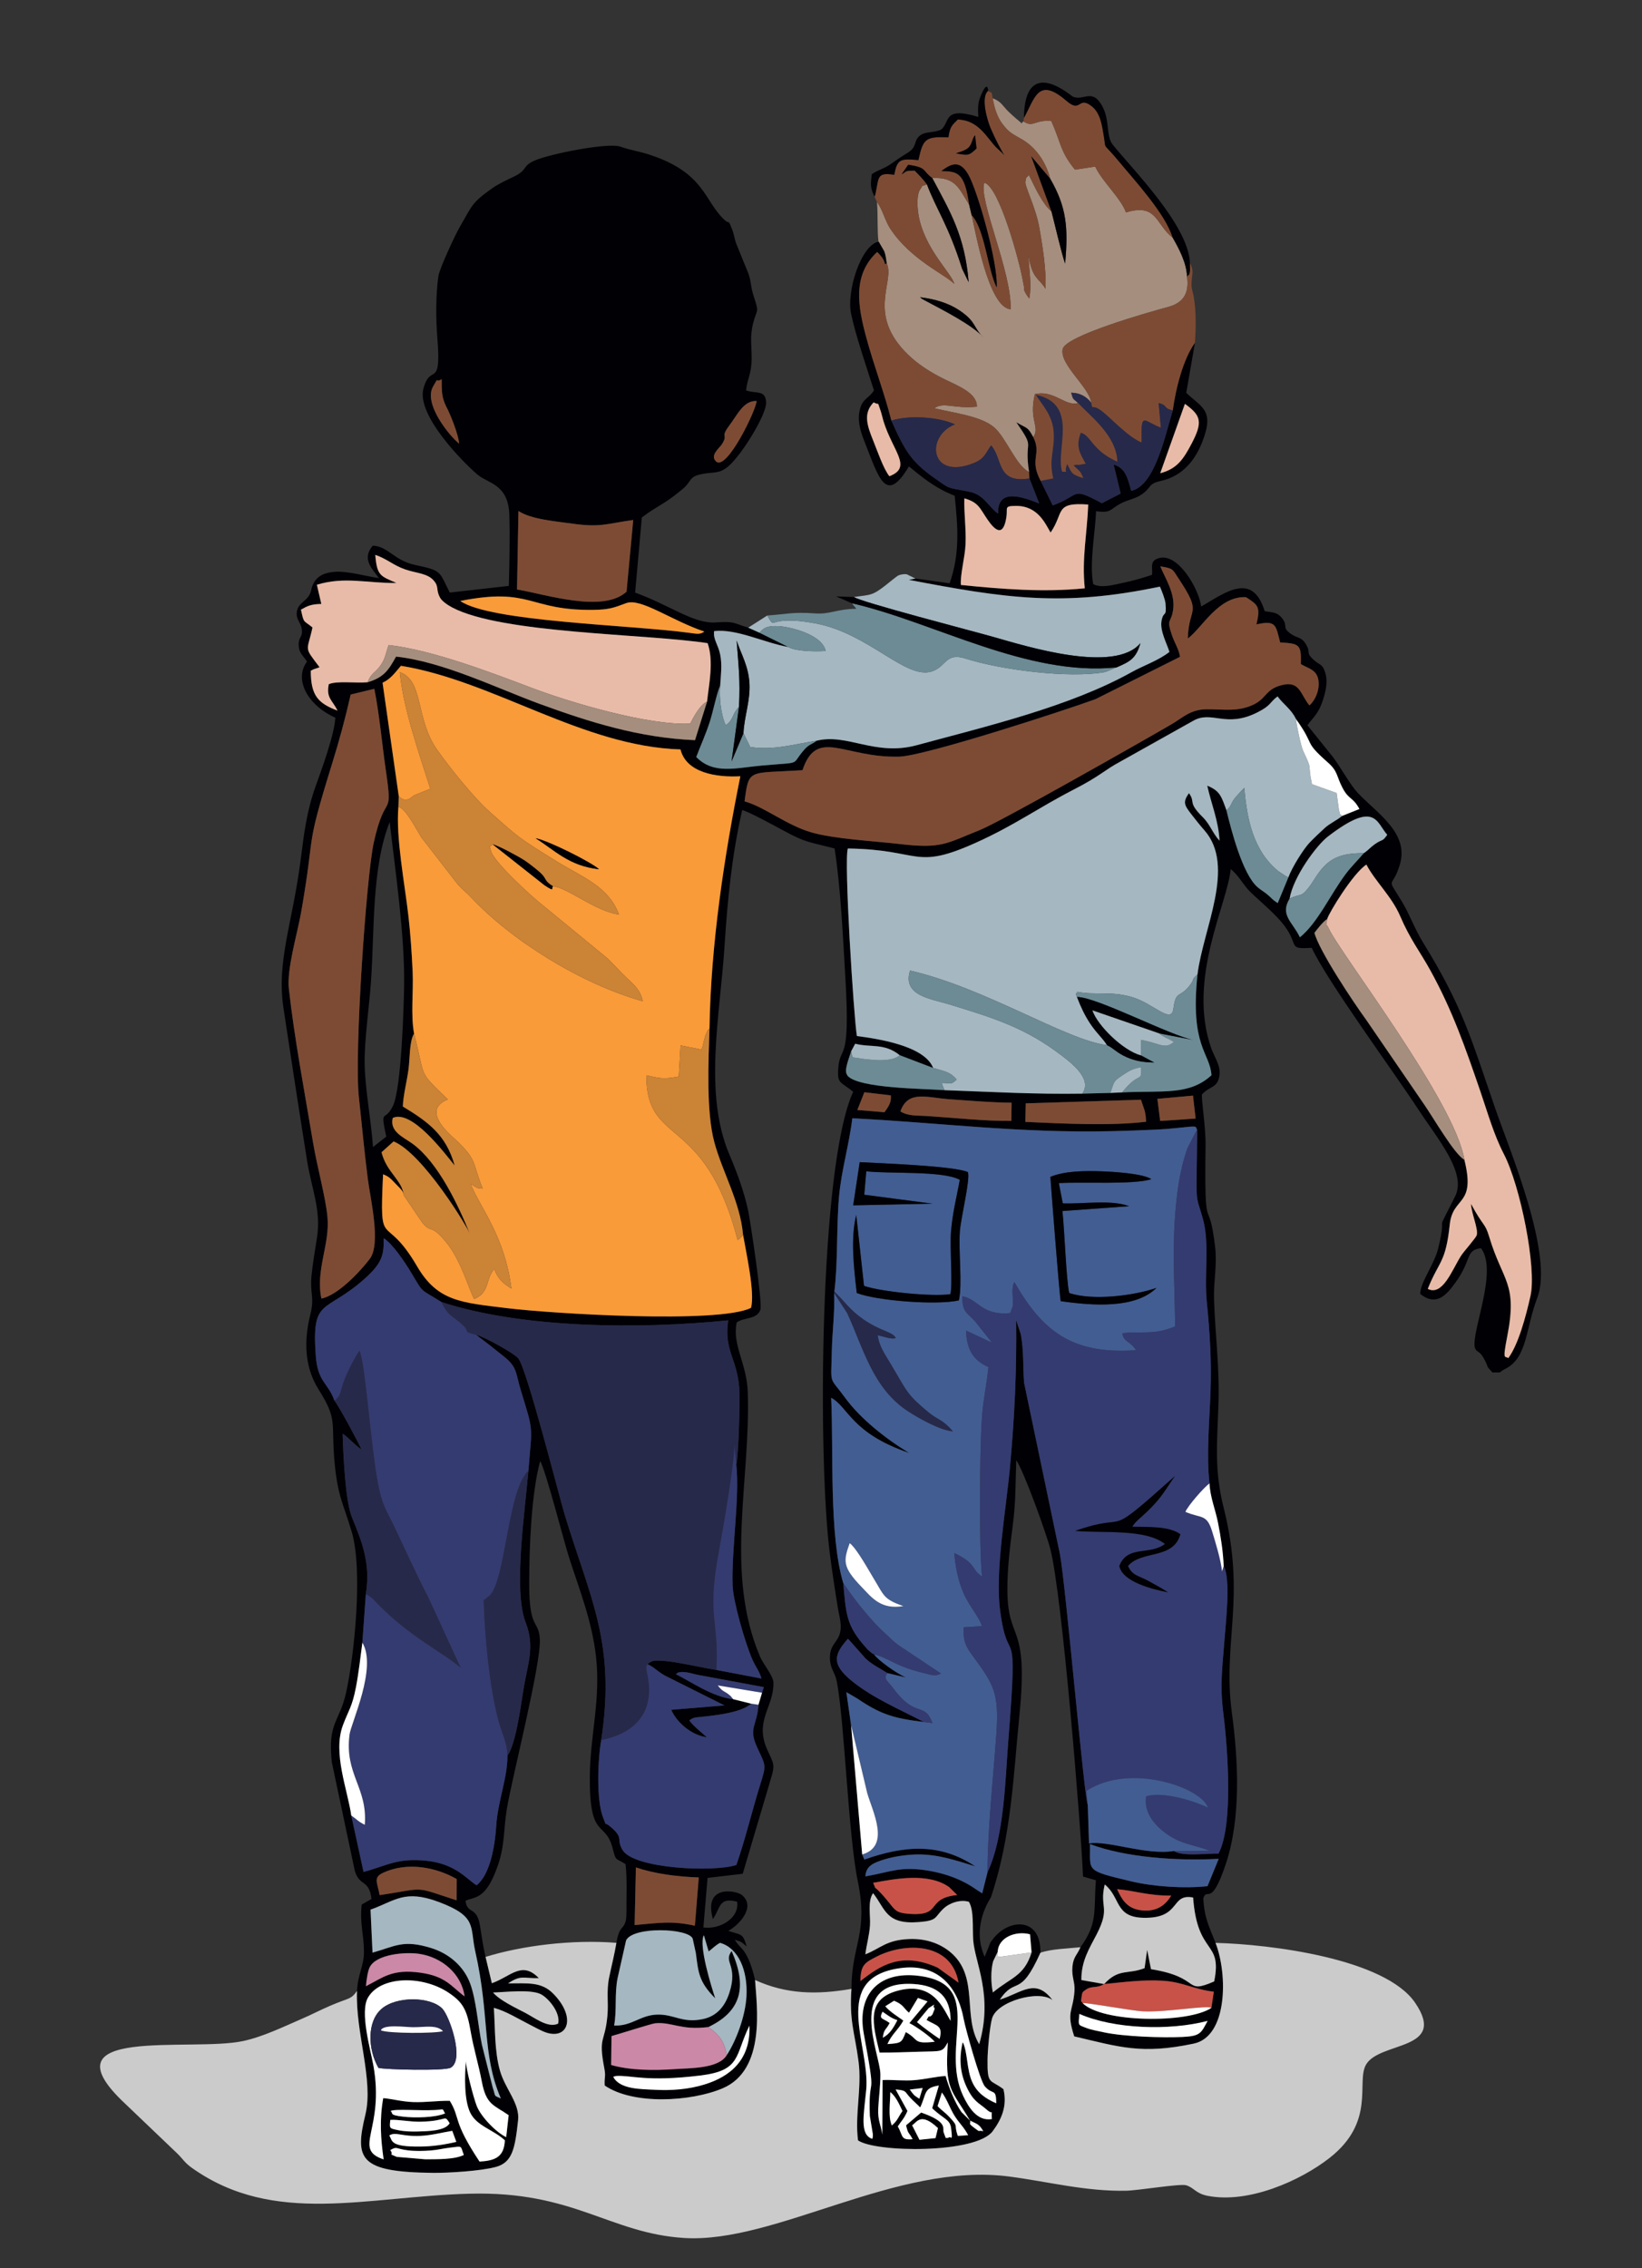 <?xml version="1.0" encoding="UTF-8"?>
<!DOCTYPE svg PUBLIC "-//W3C//DTD SVG 1.1//EN" "http://www.w3.org/Graphics/SVG/1.1/DTD/svg11.dtd">
<!-- Creator: CorelDRAW 2018 (64-Bit) -->
<svg xmlns="http://www.w3.org/2000/svg" xml:space="preserve" width="102.049mm" height="140.928mm" version="1.1" style="shape-rendering:geometricPrecision; text-rendering:geometricPrecision; image-rendering:optimizeQuality; fill-rule:evenodd; clip-rule:evenodd"
viewBox="0 0 10204.9 14092.8"
 xmlns:xlink="http://www.w3.org/1999/xlink">
 <rect x="0" y="0" width="10204.9" height="14092.8" fill="#333333" stroke="none"/>
 <defs>
  <style type="text/css">
   <![CDATA[
    .fil0 {fill:#010105}
    .fil6 {fill:#26294A}
    .fil5 {fill:#343B71}
    .fil3 {fill:#425D92}
    .fil11 {fill:#6C8B95}
    .fil8 {fill:#7D4B34}
    .fil7 {fill:#A58E7E}
    .fil4 {fill:#A5B7C1}
    .fil14 {fill:#C85248}
    .fil10 {fill:#CB8336}
    .fil13 {fill:#CB88A7}
    .fil1 {fill:#CBCBCB}
    .fil9 {fill:#E8BBA8}
    .fil2 {fill:#F99B39}
    .fil12 {fill:white}
   ]]>
  </style>
 </defs>
 <g id="Layer_x0020_1">
  <g id="_1514042358352">
   <path class="fil0" d="M2425.35 13358.3c45.57,-25.26 29.85,-8 111.43,1.84 43.95,5.31 93.68,4.07 137.85,0.79 46.17,-3.42 79.3,-12.69 122.05,-17.73 81.48,-9.59 63.02,-14.72 85.84,45.47 -58.98,29.11 -165.67,26.28 -239.01,26.92l-177.93 -15.09c-62.68,-26.32 -12.64,-3.61 -40.23,-42.2zm-5.65 -91.11c40.75,-24.72 76.39,8.44 194.3,2.83 67.6,-3.21 133.74,-21.12 196.68,-31.27l25.37 68.6c-73.47,17.28 -146.23,28.23 -222.93,29.09 -189.75,2.14 -173.15,-34.17 -193.42,-69.25zm3249.12 -62.93c30.82,-19.86 53.85,-83.02 160.42,17.37l-14.94 62.16 -99.82 10.59 -45.66 -90.12zm-3243.06 -33.42c51.29,-3.37 122.57,12.7 187.45,11.23 176.39,-3.97 143.53,-48.23 181.39,9.19 -27.32,49.18 -136.61,49.48 -196.5,51.49 -36.58,1.24 -85.55,-0.18 -121.18,-7.62 -58.8,-12.28 -56.72,-9.97 -51.16,-64.29zm3602.94 4.25c44.01,21.86 56.6,21.1 82.07,65.71 -41.01,-8.37 -12.72,11.2 -52.61,-18.31 -49.04,-36.26 -21.07,-25.44 -29.46,-47.4zm-486.04 30.32c-24.43,-56.9 -9.66,-140.39 -9.55,-207.64 33.83,26.8 54.1,72.41 75.61,117.57 -30.36,44.84 -29.58,58.23 -66.06,90.07zm-3115.56 -90.07c34.41,-14.68 176.7,-0.32 275.98,-5.86 64.61,-3.61 41.22,-13.16 63.05,21.04 -61.9,26.57 -187.56,28.37 -260.29,20.21 -93.71,-10.51 -58.21,-21.86 -78.74,-35.39zm3399.79 -30.37l26.85 -84.53c31.38,41.63 50.74,98.64 74.98,138.74 32.5,53.79 59.16,71.36 88.29,126.66l-64.38 4.41c-26.37,-75.69 6.26,-53.6 -45.55,-110.13 -37.09,-40.46 -50.32,-43.62 -80.19,-75.15zm-260.71 -103.28c70.46,6.38 53.75,11.49 90.34,50.75 21.3,22.84 45.23,42.56 62.44,60.97 41.25,-88.24 19.78,-120.52 116.01,-136.28l-41.43 141.2c68.32,66.36 110.87,67.66 117.48,124.09 11.42,97.12 -0.02,39.78 -19.25,61.12 -17.77,-7.08 -6.72,19.79 -26.7,-34.15 -9.61,-25.93 30.18,-64.89 -140.26,-124.26l-93.57 79.29c13.02,57.73 15.9,39.48 40.59,86.23 -76.41,7.36 -58.34,-21.44 -92.17,-79.22 24.76,-37.59 37.89,-46.09 60.12,-96.09l-73.6 -133.65zm87.83 0.54l80.14 -9.58 -20.53 66.85c-37.13,-23.68 -33.04,-22.44 -59.61,-57.27zm-1842.87 -79.46l18.09 -4.77c93.19,-6.08 185.29,38.55 524.57,-3.14 254.68,-31.28 212.34,-124.52 303.93,-309.55 8.37,207.33 -114.49,315.27 -280.57,365.81 -99.18,30.17 -202.55,38.1 -307.35,32.59 -87.6,-4.6 -218.88,-2.34 -258.67,-80.94zm-649.91 238.65l-15.26 136.47c-62.51,-29.51 -156.15,-125.78 -182.99,-193.4 -19.49,-49.09 -69.5,-238.69 -67.01,-280.45 -8.66,92.22 -12.09,241.95 26.17,321.21 40.88,84.66 141.86,104.67 215.67,172.31 -5.36,103.96 -59.02,126.14 -157.42,132.32 -170.24,-256.45 -117.27,-267.39 -185.11,-377.75 -75.6,-1.04 -148.92,10.59 -228,7.83 -71.68,-2.53 -132.67,-20.44 -185.61,-24.38 -23.68,133 -15.54,254.36 2.57,380.55 -197.23,-65.22 8.78,-183.74 -64,-585.23 -17.66,-97.39 -84.89,-330.3 -33.49,-419.58 77.98,-135.52 337.06,-139.89 499.97,-31.56 91.16,60.63 115.13,106.23 138.77,243.37 18.2,105.51 48.7,202.28 68.85,309.29 27.5,146.08 74.36,144.95 166.89,209zm3546.86 -629.19c214.74,94.05 558.77,105.79 796.98,43.53 -40.88,77.11 -45.57,94.41 -155.79,99.73 -126,6.08 -362.23,-2.18 -485.24,-28.09 -30.1,-6.33 -84.79,-17.01 -108.78,-26.35 -58.86,-22.95 -53.07,-12.59 -47.17,-88.82zm-1223.32 -13.62c35.88,23.73 48.14,37.09 92.22,52.78 -23.86,47.02 -46.81,85.96 -90.42,108.76 6.9,-56 19.86,-46.73 42.5,-91.45 -43.51,-32.09 -68.88,-21.15 -44.3,-70.09zm273.96 51.65c65.81,38.31 102.06,33.23 80.96,117.48 -42.02,-27.88 -97.03,-68.18 -140.68,-104.25l72.48 -86.95c62.52,-41.86 16.92,-9.31 34.62,-4.05 0.84,3.15 2.78,5.03 2.51,9.46l-13.59 33.97c-27,31.56 -12.46,-11.79 -36.3,34.34zm1103.47 -223.47c120.63,-11.67 242.09,-28.31 366.17,-20.46 123.97,7.85 188.17,52.78 315.33,68.09l-14.97 100.43c-147.88,98.48 -679.91,91.43 -799.52,-28.97 -11.76,-18 -12.07,-1.92 -7.82,-35.66 4.34,-34.44 6.57,-34.31 27.18,-48.56 38.39,-26.54 66.01,-6.06 113.63,-34.87zm-1210.5 242.68c41.75,20.8 129.97,83.4 157.58,115.85 -139.78,15.73 -95.44,-13.98 -179.94,-59.89 -26.05,65.34 -25.17,68.28 -114.16,74.29 28.54,-63.73 67.78,-88.37 98.85,-145.91 -34.17,-25.05 -83.58,-54.7 -112.23,-88.93l54.67 -34.4c59.91,25.06 57.31,44.26 92.88,74.53l55.4 -91.94 59.86 21.57 -112.91 134.83zm-2587.43 -190.05c80.41,-2.54 224.24,-20.06 291.51,7.98 46.18,19.25 129.35,114.25 113.14,185.19 -64.54,30.68 -147.96,-38.59 -211.76,-70.68 -106.17,-53.41 -161.17,-85.74 -192.89,-122.49zm2964.43 795.67l-53.17 -52.71c-42.6,-61.36 -78.04,-152.18 -98.68,-224.59 -65.18,4.71 -123.38,19.75 -189.98,25.81 -68.5,6.24 -138.94,-3.39 -201.78,-0.36l-1.59 338.91c-8,-60 -28.76,-85.01 -25.48,-160.02 2.93,-66.84 13.93,-139.14 13.52,-215.17 -0.68,-125.34 -218.68,-586.49 206.89,-560.39 150.73,9.25 230.75,80.26 229.4,229.15 -48.08,-82.54 -111.53,-249.86 -335.41,-185.66 -190.66,54.68 -148.48,206.48 -105.97,382.49 80.24,0.63 160.63,-2.88 240.88,-5.14 152.54,-4.3 147.35,4.34 183.4,-58.34 -19.44,299.84 20.85,287.94 137.97,486.02zm-607.48 113.36c-80,-25.48 -52.57,-149.64 -37.88,-303.19 26.39,-276.16 -227.69,-697.13 211.92,-757.43 228.15,-31.31 356.03,108.26 394.75,319.92 9.34,51.07 99.82,379.06 130.52,414.56 49.8,57.55 70.63,7.47 70.85,105.41 -68.94,-30.6 -119.11,-66.24 -149.29,-132.79 -35.15,-77.52 -27.19,-183 -58.87,-248.1 -22.88,97.71 -18.72,189.16 24.99,281.5 43.37,91.58 77.75,97.76 121.73,136.75 51.02,45.25 27.97,-16 34.62,60.4 -91.79,16.3 -145.92,-75.04 -178.81,-144.06 -147.44,-309.35 146.88,-692.68 -275.7,-745.64 -250.52,-31.41 -386.3,118.43 -341.63,360.03 84.73,458.23 26.73,215.08 37.51,510.6l18.68 112.85c0.61,11.17 -0.34,21.71 -3.39,29.19zm-3146.45 -948.49c1.43,-30.01 10.17,-91.91 22.7,-117.24 40.5,-81.81 220.44,-96.4 307.15,-83.71 139.39,20.4 262.9,122.2 282.85,264.44 -83.58,-61.91 -116.55,-125.84 -277.29,-147.6 -173.4,-23.47 -228.56,29.68 -335.41,84.11zm3072.66 -31.91c1.34,-100.63 27.86,-114.54 102.06,-152.37 174.46,-88.94 464.22,-90.19 507.7,162.16l-130.27 -93.33c-226.32,-101.33 -356.04,-12.37 -479.49,83.54zm853.18 -181.62c3.66,-87.87 109.29,-132.53 200.92,-108.92l9.61 112.59c-45.31,148.82 -131.88,157.3 -240.42,249.07 -12.03,-55.36 -14.3,-136.29 1.78,-194.5l28.11 -58.24zm661.59 200.36l-141.58 -24.89c-1.41,-118.77 51.31,-199.25 94.18,-282.25 89.28,-172.9 16.19,-166.14 51.04,-311.39 100.25,80.37 61.17,202.69 240.34,206.87 237.47,5.52 164.75,-152.8 308.96,-125.89 26.88,366.16 183.48,261.55 130.86,521.34 -193.94,83.62 -73.04,-24.92 -392.65,-76.23l-23.9 -119.79 -15.98 113.21c-104.01,41.56 -159.43,-0.81 -251.27,99.02zm-4559.34 -462.34c153.52,-54.74 210.91,-127.47 424.19,-47.49 241.67,90.62 192.21,153.76 226.34,305.18 93.06,413.02 38.9,632.13 159.05,915.43 -46.73,-22.27 -28.97,-3.89 -50.19,-67.71l-67.29 -266.54c-24.38,-119.61 -34.87,-277.91 -73.52,-381.54 -38.47,-103.13 -127.5,-182.63 -238.45,-217.71 -177.94,-56.26 -227.2,-11.47 -367.77,27.52l-12.36 -267.14zm3075.33 277.64c7.19,-59.68 24.46,-117.14 28.81,-180.26 4.07,-59.18 -16.17,-151.29 19.4,-199.7 77.7,100.18 79.04,195.72 284.06,179.68 119.73,-9.38 95.04,-29.14 153.66,-84.1 37.72,-35.37 103.98,-57.8 157.66,-41.77 32.27,55.5 21.32,157.9 26.62,236.98 9.34,139.75 125.8,342.17 37.24,647.7 -103.18,-171.43 -4.14,-404.79 -162.98,-557.56 -63.56,-61.13 -158.43,-100.98 -274.12,-95.89 -141.23,6.24 -175.73,57.64 -270.35,94.92zm-861.52 626.28c-50.37,85.26 -230.01,80.24 -324.49,87.02 -130.24,9.34 -279.49,7.6 -393.98,-25.86l2.33 -179.6c52.3,-14.25 249.5,-77.44 271.68,-79.4 105.95,-9.34 158.82,45.11 330.33,23.42 203.25,-96.71 243.57,-247.69 144.59,-472.4 -54.44,70.87 41.34,86.48 -13.77,258.12 -25.24,78.65 -73.03,146.17 -167.35,165.3 -126.93,25.76 -174.73,-30.91 -280.55,-28.42 -107.03,2.53 -159.11,73.34 -268.78,67.82 17.54,-89.99 1.81,-198.58 21.8,-295.23l52.75 -233.87c44.15,-88.4 389.87,-75.62 413.86,-10.13l19.34 88.33c16.1,118.74 16.07,177.5 120.76,282.06 -23.21,-69.51 -103.78,-327.4 -71.31,-391.33 2.08,3.16 3.4,5.11 3.91,10.63l26.46 89.48c26.03,-19.67 39.24,-36 70.63,-53.42 113.27,31.08 173.04,170.49 164.35,331.35 -6.92,128.12 -66.5,280.63 -122.56,366.13zm-564.61 -1165.99c116.11,39.05 251.47,57.08 390.73,62.1l-24.2 299.88c-149.03,-32.76 -225.75,-16.32 -374.39,-4.16l7.86 -357.82zm3326.65 174.97c-36.95,62.59 -98.1,107.1 -198.99,89.23 -78.58,-13.91 -110.19,-69.49 -136.95,-129.26 112.71,10.06 195.32,41.36 335.94,40.03zm-1329.93 -3.87c-201.81,21.78 -86.13,133.65 -300.54,117 -100.2,-7.8 -80.93,-29.87 -175.95,-131.02 -56.22,-59.8 -16.97,0.5 -45.82,-61.42 137.08,-25.49 344.2,-65.33 472.72,26.84l49.59 48.6zm-3589.19 0.83c-15.24,-80.73 -40.38,-109.69 20.06,-138.03 153.44,-71.96 333.6,-33.63 458.59,38.13l-0.47 132.17c-274.9,-88.98 -181.91,-77.02 -478.18,-32.27zm4670.36 -85.68c-292.3,-69.56 -252.19,-62.23 -255.74,-231.27 221.41,83.28 541.2,105.45 799.95,91.43l-69.66 169.87c-144.11,15.79 -336.08,2.94 -474.55,-30.03zm-3746.13 -2550.71c-19.76,240.29 -95.24,742.3 -17.39,941.35 60.72,155.29 11.34,259.65 -14.6,425.98 -14.72,94.38 -48.49,339.52 -98.22,401.68 1.83,132.84 -60.53,290.14 -69.24,431.95 -8.12,131.73 -37.99,306.24 -122.12,374.28 -57.01,-32.9 -126.48,-132.2 -308.65,-152.03 -183.87,-19.99 -248.98,30.37 -394.12,69.09l-76.3 -350.43c-22.23,-158.54 -116.37,-387.78 -52.24,-560.28 34.67,-93.23 57.65,-113.52 81.35,-237.42 17.46,-91.34 27.49,-184.17 39.8,-276.52l21.71 -303.14c31.05,-193.44 -26.91,-329.42 -86.73,-476.1 -41.65,-102.17 -53.86,-393.29 -57.53,-518.37 37.65,23.18 63.95,60.62 117.24,98.34 -17.13,-41.24 -141.41,-272.22 -168.71,-304.69 -36.5,-108.21 -103.54,-113.01 -115.44,-277.61 -26.44,-365.11 54.63,-260.02 298.48,-474.64 121.17,-106.63 123.86,-157.96 123.72,-256.33 54,34.85 124.67,137.58 169.74,212.55 82.29,136.87 49.1,95.58 188.87,184 506.33,165.06 1231.78,169.07 1782.16,113.84 -26.85,187.83 53.53,232.95 68.34,416.84 5.97,74.29 -3.62,426.05 -18,478.27 22.48,205.28 -30.78,527.44 -22.77,752.83 3.55,99.76 77.6,355.65 122.22,458.14 19.4,44.57 44.01,72.77 57.1,119.1l-279.84 -53.23c-73.03,-11.75 -140.01,-27.16 -214.27,-40.29 -34.46,-6.09 -73.14,-13.03 -107.67,-15.58 -66.53,-4.91 -79.91,-3.4 -106.57,20.07 43.41,19.2 55.54,41.12 108.45,70.94l369.6 185.1 -330.63 27.29c36.25,82.36 129.21,159.05 221.45,170.67 -33.04,-30.89 -84.53,-69.54 -108.81,-105.02 31.07,-21.77 37.04,-17.05 97.42,-24.04 82.11,-9.51 225.23,-25.55 287.22,-79.53l-111.87 -28c-129.79,-14.11 -263.61,-109.78 -356.49,-155.35 16.58,-9.34 1.13,-9.14 33.26,-13.35 8.44,-1.12 29,1.41 37.07,2.63 17.14,2.62 45.45,10.87 64.65,14.83l411.5 76.24 -10.92 34.87 -22.2 74.67c-8.94,133.78 -64.61,142.28 -8.57,264.08 55.29,120.17 58.5,106.38 17.39,238.55 -49.5,159.16 -90.57,332.38 -146.22,492.92 -144.89,46.68 -637.18,22.84 -706.82,-92.51 -42.5,-70.42 10.65,-70.87 -71.8,-141.97 -53.48,-46.11 -21.38,8.59 -48.29,-56.99 -45.2,-110.08 -33.91,-364.87 -13.15,-484.05 92.83,-602.5 -69.47,-883.3 -227.44,-1403.13 -33.62,-110.64 -235.92,-910.57 -288.5,-969.66 -31.39,-35.27 -217.48,-136.95 -261.62,-145.79 55.65,41.57 117.97,90.35 177.16,138.35 79.35,64.29 68.67,100.89 100.15,204.53 81.64,268.72 71.4,210.53 47.69,502.07zm4233.21 78.22c3.64,85.84 36.39,161.24 52.97,245.23 17.57,89.05 31.49,179.39 35.12,268.71 44.59,80.19 13.16,348.15 5.04,455.99 -13.19,175.15 -29.7,279.96 -7.44,457.48 27.88,222.48 62.96,699.15 -30.01,872.83 -77.45,-2.46 -222.03,19.72 -277.52,-16.35 -173.9,28.04 -412.93,-67.8 -527.04,-46.77l-7.6 -238.66c-21.86,-36.84 -135.81,-1355.84 -172.95,-1558.26l-223.04 -1065.79c-7.44,-98.26 -1.31,-201.35 -20.49,-302.01l-28.87 -86.59c3.93,316.05 -10.07,609.67 -39.13,922.06 -23.68,254.57 -92.22,637.26 -60.96,878.23 51.33,395.61 115.76,6.56 51.51,811.26 -18.97,237.56 -24.81,599.01 -129.31,818.53l-33.04 131.25 -36.45 -23.57c-86.66,-61.39 -185.63,-97.8 -291.58,-116.3 -181.57,-31.7 -241.99,8.21 -397.74,34.29 3.74,-65.31 49.41,-84.26 120.56,-105.95 57.64,-17.57 132.85,-28.4 195.47,-29.88 135.08,-3.21 250.39,38.63 366.85,73.7 -219.34,-146.37 -438.65,-130.91 -689.57,-42.22l-13.39 -31.63 -68.97 -803.95 -29.47 -204.52 67.3 39.26c147.36,99.86 226.8,123.29 414.72,146.44 -145.45,-76.7 -312.16,-146.04 -444.43,-252.25 -136.47,-109.59 -111.13,-170.11 -28.13,-264.9 3,2.42 6.69,6.2 8.45,7.94l101.02 113.93c36.05,35.11 84.9,58.99 136.21,91.24l115.28 27.39c-62.19,-27.62 -175.05,-108.89 -197.89,-143.85 -18.55,-10.2 -6.67,-1.65 -26.19,-17.93 -19.11,-15.95 -9.57,-7.62 -22.98,-22.46 -123.7,-136.9 -124.91,-206.69 -142.62,-402.44 -89.37,-298.77 -59.41,-822.01 -75.04,-1151.15 106.11,57 125.13,221.13 485.84,343.25 -143.26,-86.27 -303.27,-211.78 -399.7,-344.21 -100.16,-137.56 -86.84,-68.45 -82.04,-290.49 2.58,-119.84 19.44,-240.8 14.13,-359.81l1.56 -8.67c22.48,-176.75 12.53,-399.97 28.75,-586.58 14.42,-166 63.36,-326.13 82.9,-490.22 549.61,28.09 1034.85,93.15 1611.64,80.24 92.81,-2.07 187.5,-5.62 280.08,-9.91 44.03,-2.02 86.27,-5.45 130.05,-10.18 136.23,-14.72 107.17,-10.83 121.53,13.17 -1.02,98 -2.65,195.88 -3.58,293.89 -1.49,155.37 1.66,127.97 38.09,254.33 44.12,152.99 8.11,347.08 25.16,519.15 19.36,195.48 29.76,362.27 22.91,562.73 -6.15,179.71 -26.64,388.73 -5.97,564.98zm-402.55 -2313.76c6.85,30.82 5.95,36.9 8.48,66.77 -215.75,27.08 -527.37,11.31 -750.32,1.16l2.32 -115.17 715.94 -22.64 23.58 69.88zm-1210.2 -72.46c127.09,8.6 248.8,19.93 382.8,21.17l-1.78 113c-166.67,1.76 -359.15,-19.76 -528.8,-30.58 -55.61,-3.57 -113.17,1.56 -160.63,-28.55 48.35,-134.45 163.02,-84.87 308.41,-75.04zm1510.11 -22.86l16.23 142.42 -220.3 15 -17.18 -137.48 221.25 -19.94zm-2042.37 -20.87l164.38 19.35c4.09,45.16 -14.77,69.32 -39.29,104.62l-168.81 -13.82 43.72 -110.15zm-3053.92 340.29c-11.19,-165.13 -47.52,-347.53 -51.72,-509.99 -3.68,-143.23 28.51,-363.25 39.14,-515.91 22.87,-328.2 4.01,-710.48 116.4,-993.61 35.59,312.63 93.35,699.6 89.69,1008.42 -1.52,129.19 -16.51,642.82 -69.14,754.49 -51.01,108.25 -81.72,6.65 -41.83,191.92l-82.54 64.68zm5930.61 -1417.19c9.25,-36.05 160.08,-284.05 243.3,-337.62 52.82,101.85 157.46,198.3 208.97,318.26 63.8,148.62 122.23,218.75 189.8,341.38 134.87,244.69 215.9,476.05 310.49,752.21 44.5,129.89 82.99,267.05 144.87,386.27 102.66,197.73 204.63,706.63 165.96,880.36 -29.33,131.77 -76.55,305.35 -138.67,388.12 -17.46,-18.86 -38.11,27.81 -5.97,-135.89 65.29,-332.58 -28.38,-338.71 -111.96,-617.47 -26.94,-89.91 -33.31,-57.58 -113.54,-205.52 3.57,61.81 45.97,154.77 36.13,193.65 -4.54,17.91 -79.26,99.86 -97.64,128.55 -55.82,87.12 -113.71,252.97 -207.06,206.13 70.26,-176.07 111.19,-158.32 136.81,-400.26 18.82,-177.82 163.5,-111.26 90.67,-402.19 -61.29,-32.02 -197.08,-268.23 -251.02,-345.02l-357.93 -522.57c-82.41,-113.18 -293.49,-430.04 -322.77,-542.1 18.75,-24.04 51.54,-67.68 79.56,-86.29zm227.17 -408.61c-33.49,40.09 -75.37,80.23 -111.96,128.87 -95.93,127.46 -173.99,303.96 -285.23,393.87 -45.68,-96.67 -125.64,-137.38 -63.9,-240.52 23.85,-137.97 168.94,-332.49 238.15,-385.61 297.1,-227.95 300.81,-86.18 368.58,-10.84 -33.27,47.52 -26.1,22.19 -78.22,59.26 -30.35,21.59 -35.35,33.26 -67.42,54.97zm-6149.51 -1021.02c31.85,159.61 47.38,340.2 70.94,502.03 46.84,321.8 -0.81,119.54 -74.46,453.36 -45.73,207.24 -122.34,1309.64 -92.58,1581.3 18.5,168.73 33.56,336.07 55.71,508.86 15.57,121.6 82.89,402.01 12.63,495.29 -55.89,74.22 -196.43,226.59 -301.2,247.33 -36.88,-180.15 54.43,-336.65 37.63,-508.81 -12.26,-125.74 -64.24,-310.09 -88.98,-458.09 -51,-305.13 -117.53,-655.96 -150.68,-957.77 -13.71,-124.74 53.25,-343.32 76.68,-477.81 92.67,-531.85 19.27,-363 191.47,-919.05 44.89,-145 80.6,-275.33 116.08,-431.2l146.76 -35.44zm5115.77 1775.08c-46.38,450.72 77.33,482.44 87.04,625.63 -137.97,126.24 -297.51,94.3 -555.45,106.58l-72.81 3.37 -174.24 4.35c-297.67,4.7 -565.53,-11 -856.8,-21.56 -140.52,-9.92 -524.71,-11.05 -600.44,-87.19 -13.98,-20.33 -15.97,-31.69 -2.62,-83.04 4.24,-16.29 19.76,-59.21 23.29,-71.85l24.87 -46.36c98.57,25.29 180.73,-5.69 276.48,71.13l207.93 79.32c-53.54,-139.37 -350.35,-181.99 -473.94,-198.34 -19.76,-121.3 -81.95,-1099.87 -56.01,-1165.05 460.91,6.25 407.5,140 802.93,-39.28 237.58,-107.71 381.63,-214.2 599.54,-326.22 170.71,-87.72 186.51,-118.7 294.32,-176.3l448.02 -250.79c118.02,-68.34 202.15,47.46 401.38,-53.59 86.43,-43.83 72.9,-60.3 124.33,-98.8 33.53,46.96 85.45,79.62 113.84,139.84 127.16,176.55 40.99,131.2 200.6,272.34 60.23,53.27 51.14,82.88 88.42,154.54 41.36,79.47 63.07,54.3 105.9,132.83l-108.05 43.17c-33.3,28.47 -75.39,44.94 -109.45,76.6 -35.18,32.67 -59.42,55.24 -92.06,88.89 -34.48,35.53 -107.95,149.69 -132.42,216.83l-65.83 159.15c-41,-27.23 -30.64,-25.37 -64.14,-53.28 -25.23,-21.01 -37.81,-25.46 -61.16,-45.74 -93.58,-81.3 -163.53,-354.7 -193.38,-477.75 -30.91,-85.23 -39.8,-120.82 -119.24,-152.84 22.95,107.35 71.05,220.93 76.18,341.9 -42.24,-45.62 -58.34,-100.86 -103.68,-145.91 -97.22,-96.58 -42.7,-88.82 -86.22,-149.66 -38.38,54.84 -30.97,72.8 14.31,130.73 29.19,37.36 47.87,61.85 81.98,100.75 196.56,224.12 -8.19,609.78 -43.42,895.6zm-3032.76 335.39c-6.24,201.89 -21.37,515.93 30.26,706.84 50.36,186.15 160.45,370.16 178.25,573.78 18.99,109.39 75.87,365.37 49.3,455.13 -202.99,99.7 -1240.45,35.41 -1517.01,1.58 -285.14,-34.87 -430.64,-41.97 -558.16,-260.2 -204.7,-350.3 -234.03,-77.11 -211.35,-571.49 41.47,16.23 49.48,29.96 82.7,63.7 26.25,26.66 44.84,43.71 46.54,68.18 -11.33,-98.44 -106.01,-140.7 -138.81,-268.65l75.08 -67.37c182,73.79 468.32,544.88 476.41,580.28 -73.67,-183.9 -199.36,-449.64 -358.64,-565.9 -54.22,-39.57 -144.66,-75.34 -122.95,-160.31 119.47,-54.56 323.52,221.17 384.85,295.79 -53.87,-192.89 -167.07,-272.27 -322.3,-366.89 3.17,-72.99 24.09,-151.06 34.78,-226.72 9.73,-68.97 5.09,-180.07 35.15,-225.96 -21.91,-119.69 -3.19,-258.38 -8.89,-382.99 -5.36,-117.27 -13.19,-232.74 -26.43,-348.95 -22.35,-196.4 -79.09,-488.67 -62.08,-677.4l2.15 -66.31 -100.66 -704.6c49.21,-22.21 75.99,-60.29 114.14,-105.13 578.57,94.28 1128.49,500.6 1737.44,519.69 35.75,144.7 220.83,174.76 372.07,166.6 -99.82,493.34 -183.56,1043.94 -191.84,1567.3zm-1548.93 -2656.32c444.5,-88.11 423.78,61.44 829.91,55.2 92.66,-1.43 122.86,-11.99 200.62,-41.47 91.39,-34.63 278.07,106.37 486.63,176.5 -29.1,18.7 -41.74,14.79 -94.89,7.62 -368.51,-49.69 -1235.51,-68.27 -1422.27,-197.85zm4473.55 346.87c-8.4,-50.22 -32.43,-81.88 -50.25,-133.99 -36.91,-108 -6.54,-69.62 6.96,-155.98 15.94,-102.04 -49.86,-198.6 -79.26,-271.92 81.84,12.98 74.69,17.53 111.42,72.73 153.64,230.98 65.17,169.79 59.11,375.69 89.37,-65.58 190.16,-265 361.6,-257.06 74.85,48.55 91.25,58.44 65.01,169.43 125.19,-28.77 119.61,7.51 147.49,111.87 119.59,7.3 132.2,11.4 128.43,134.78 51.42,29.06 103.37,36.45 110.19,107.3 5.32,55.49 -18.04,113.23 -56.48,149.29 -56.81,-68.49 -58.82,-154.24 -169.93,-126.92 -106.51,26.2 -94.55,84.43 -183.08,124.12 -96.11,43.1 -177.31,26.12 -285.36,26.57 -101.86,0.39 -151.06,53.62 -218.09,92.68 -176.16,102.68 -1062,605.82 -1193.16,658.15 -209.4,83.56 -235.91,116.92 -496.92,86.47 -157.25,-18.36 -406.57,-31.02 -548.77,-72.32 -156.75,-45.52 -289.61,-157.73 -415.44,-192.71 27.66,-206.35 20.85,-172.27 359.9,-193.49 89.78,-268.02 257.46,-75.12 601.35,-84.19 158.32,-4.18 1025.66,-286.11 1219.78,-357.27l525.5 -263.23zm-2939.81 278.92l-74.67 239.01c-345.75,-14.38 -655.31,-111.85 -965.21,-225.15 -264.1,-96.56 -601.8,-263.09 -892.95,-294 -46.41,84.82 -76.53,129.58 -176.35,159.31 -74.08,6.9 -190.59,-10.31 -241.62,12.17 -17.8,86.37 23.02,98.98 54.13,164.31 -119.29,-46.02 -165.89,-91.13 -166.1,-247.93 29.17,-16.56 29.97,-10.84 54.5,-21.99 -100.59,-132.67 -77.15,-92.62 -43.76,-246.85 -56.87,-47.19 -52.44,-20.99 -71.79,-110.76 43.05,-24.17 61.66,-33.33 126.63,-35.5l-27.68 -119.27c173.79,-52.51 309.84,-8.86 495.04,-10.77 -97.71,-43.01 -121.63,-42.17 -131.99,-174.73 74.73,25.6 109.56,63.75 185.41,90.25 71.32,24.94 142.56,22.86 182.02,74.42 28.54,35.46 8.62,55.34 36.27,103.1 11.72,20.24 46.13,44.35 75.65,59.79 310.59,162.52 1200.32,162.12 1586.04,220.91 39.42,112.4 8.6,253.08 -3.57,363.68zm-1172.08 -1184.65c78.65,51.51 224.24,63.07 336.63,78.74 175.96,24.52 211.42,-0.18 376.7,-22.97l-41.58 445.38c-145.75,134.05 -498.43,17.2 -680.5,-13.77l8.75 -487.38zm2749.87 459.56c-5.42,-62.71 25.24,-172.46 28.79,-251.92 4.39,-98.46 -10.38,-193.41 -7.39,-286.29 88.91,24.81 96.06,62.08 143.87,131.61 46.56,67.69 97.46,111.62 117.27,-13.82 9.39,-59.49 -17.48,-70.55 60,-70.93 138.44,-0.66 183.94,115.42 214.76,165.37 85.89,-123.77 22.32,-189.73 233.97,-173.72 -6.97,180.6 -40.85,335.8 -21.47,520.28 -258.31,26.07 -512.93,5.04 -769.8,-20.58zm1392.14 -1125.38c98.71,71.57 113.48,110.08 42.06,246.18 -50.34,95.9 -89.85,157.27 -195.45,184.88l153.39 -431.06zm-1937.11 228.67c-39.87,-97.85 -62.5,-170.89 2.58,-237.85 40.95,23.18 18.3,-16.51 44.53,56.17 4.31,11.96 11.33,43.35 16.26,59.34 58.73,190.48 182.45,287.24 37.1,343.3 -36.47,-44.44 -76.66,-162.5 -100.47,-220.96zm-724.73 -246.17c-2.08,54.2 -186.14,437.28 -252.1,375.05 -39.39,-37.16 20.81,-83.25 33.85,-102.78 46.64,-69.93 -11.44,-40.41 47.63,-118.73 51.79,-68.68 90.11,-158.25 170.62,-153.54zm-1957.39 -135.39c0.38,76.75 -0.47,110.4 28.18,170.08 1.63,3.39 3.95,7.12 5.6,10.49 1.63,3.37 3.76,7.26 5.36,10.63 17.74,37.29 65.13,151.94 69.32,208.81 -56.95,-44.41 -224.52,-247.5 -161.58,-355.08 43.6,-74.53 4.02,-16.51 53.12,-44.93zm-526.04 10013.32c-10.79,257.55 104.06,553.36 51.99,768.3 -66.65,275.24 -40.55,357.05 418.19,361.99 98.53,1.08 300.47,-11.54 392.78,-36.69 104.5,-28.47 119.16,-118.33 138.13,-290.15 11.58,-104.84 -80.89,-194.64 -113.09,-309.5 -34.37,-122.57 -28.84,-259.78 -37.59,-388.96 75.63,20.63 145.71,65.24 218.59,102.17 32.75,16.58 79.78,43.87 113.03,53.46 133.93,38.58 178.82,-103.28 34.66,-246.49 -72.11,-71.64 -156.3,-61.06 -278.19,-60.97 82.35,-54.41 93.59,-30.21 191.45,-32.65 -105.63,-109.34 -173.2,-10.94 -291.91,31.68l-39.25 -163.63c-18.18,-78.75 -22.39,-122.05 -35.12,-197.24 -20.2,-119.42 -79.18,-65.76 -89.49,-151.38 61.97,-27.88 126.21,-5.43 200.57,-217.95 45.07,-128.76 34.6,-222.36 56.53,-353.98 31.91,-191.58 212.48,-897.45 204.88,-1052.31 -6.08,-123.9 -67.14,-53.76 -66.26,-349.72 0.66,-222.48 13.08,-553.77 68.23,-758.39 35.62,60.02 145.75,495.11 181.89,606.67 63.22,195.07 140.68,390.77 165.12,608 30.26,268.99 -36.25,487.76 -38.37,743.5 -3.29,400.82 94.82,270.89 141.27,445.81 22.56,84.96 13.29,58.43 80.88,100.6 10.09,89.35 5.12,183.38 5.66,274.04 0.09,17.35 0.02,59.61 -3.62,74.8 -15.06,62.96 -39.78,27.64 -58.95,140.24 -12.46,73.81 -29.59,140.45 -44.53,212.27 -18.89,90.91 -3.57,155.29 -11.27,240.39 -15.58,171.82 -58.05,124.87 -19.15,327.9 10.32,53.89 -1.06,50.43 2.17,105.69 177.07,122.12 537.72,100.77 733.57,17.35 270.49,-115.2 211.17,-513.34 201.07,-672.65 -10.3,-45.09 -23.37,-90.77 -41.91,-131.41 -31.61,-69.31 -53.55,-67.46 -84.42,-118.83 50.66,14.72 41.52,16.12 73.68,41.7 -23.7,-87.25 -35.95,-69.11 -113.79,-97.13 61.85,-31.8 177.47,-148.66 82.43,-224.01 -31.49,-24.97 -239.53,-68.34 -178.07,151.49l14.43 -24.09c35.01,-66.87 35.62,-108.55 136.16,-84.41 15.51,101.31 -105.56,174.08 -209.84,160.24l26.03 -307.85 218.45 -25.69 173.86 -586.74c30.08,-95.79 17.87,-96.45 -22,-185.91 -79.78,-179.08 41,-261.28 39.25,-413.26 -0.52,-44.74 -62.09,-112.76 -83.94,-164.43 -221.12,-522.83 -57.51,-1087.91 -75.67,-1640.89 -5.97,-181.84 -98.43,-292.64 -68.79,-434.73 50.86,-33.6 121.74,-16.78 146.59,-76.05 16.75,-40 -63.89,-563.45 -74.95,-615.73 -25.69,-121.55 -71.12,-242.31 -117.81,-352.48 -161.04,-379.98 -56.97,-870.66 -30.04,-1285.8 19.77,-305.09 45.07,-563.22 110.02,-852.73 38.24,7.85 208.64,101.29 259.4,128.79 138.99,75.32 155.09,67.73 315.06,109.9 38.53,251.1 51.27,541.38 66.62,798.09 33.86,566.55 -35.34,406.89 -44.66,578.94 -3.78,69.85 9.57,72.63 57.67,107.46 20.67,14.97 -6.49,-5.45 18.31,13.03l17.59 14.26c-211.77,459.77 -221.02,2295.07 -144.29,2875.88 14.63,110.77 31.13,221.12 48.8,328.78 9.84,59.95 30.16,116.22 9,171.58 -19.61,51.35 -60.16,63.84 -58.01,146.13 1.61,61.76 32.03,85.14 42.68,140.77 48.61,254.04 71.21,956.37 130.34,1240.39 67.71,325.19 -38.92,395.64 -39.23,669.72 -14.12,200.04 19.85,268.54 44,450.21 21.73,163.53 -23.94,332.39 -3.14,491.07 107.42,75.98 732.12,83.67 836.85,-56.77 50.57,-67.84 93.39,-152.84 66.91,-261.35 -81.9,-63.13 -100.78,-22.4 -98.82,-182.98 0.72,-58.67 13.3,-203.82 28.18,-256.54 30.16,-106.89 293.96,-179.91 375.96,-113.5 -106.02,-140.86 -190.08,-46.11 -327.55,-3.27 99.94,-148.63 122.85,-3.06 252.08,-291.34 4.03,-222.64 -195,-213.64 -293.46,-87.09 -24.22,31.12 -16.14,20.83 -31.59,59.39l-21.64 53.12c-86.09,-193.24 36.66,-362.86 39.1,-370.13 126.98,-376.92 140.25,-762.99 176.84,-1129.58 58.59,-586.95 -73.04,-449.93 -74.58,-776.43 -0.66,-138.53 15.56,-267.04 33.15,-402.12 19.77,-151.99 16.48,-257.21 22.05,-407.11 46.94,68.04 186.4,453.36 211.78,552.45 74.2,289.64 190.84,1734.06 203.05,2034.14l79.94 23.14c-14.32,194.23 12.73,265.87 -96,416.09 -19.78,48.49 -44.16,57.97 -49.81,121.8 -5.57,62.89 16.75,94.44 12.95,148.8 -9.34,133.74 -52.91,125.19 -1.69,283.22 282.04,66.05 417.97,113.43 743.2,44.87 209.81,-44.22 211.98,-428.11 135.1,-625.75 -39.76,-101.52 -69.54,-153.05 -76.17,-276.77 24.16,-74.31 46.9,66.37 140.62,-215.7 95.47,-287.28 76.14,-647.34 36.72,-939.33 -58.86,-436.09 90.32,-709.92 -50.99,-1272.47 -57.92,-230.66 -40.96,-392.95 -32.29,-639.99 8.07,-229.83 -19.7,-428.4 -27.32,-652.27 -3.8,-111.36 19.97,-214.3 6.94,-325.6 -40.7,-347.26 -67.52,-26.16 -59.63,-631.4 1.63,-126.01 -29.74,-300.32 -21.28,-318.88 48.93,-53.19 98.82,-37.11 108.18,-122.59 6.29,-57.37 -32.31,-108.53 -51.35,-162.62 -152.27,-432.49 102.71,-901.5 120.48,-1113.82 50.73,39.21 74.86,95.47 122.16,142.03 68.37,67.3 185.34,157.87 237.51,248.35 53.33,92.51 8.87,106.85 144.21,99.1 96,207.3 507.39,766.81 663.72,1005.98 115,175.95 300.41,391.08 228.18,536.06 -140.53,282.08 -43.76,63.09 -104.95,321.38 -24.41,103.03 -115.6,219.65 -112.28,286.79 101.72,81.8 165.83,2.33 220.19,-73.17 101.81,-141.41 59.23,-200.04 157.14,-211.04 108.53,143.67 -64.52,525.68 -37.7,619.76 14.41,34.19 28.09,9.38 63.08,79.71 24.19,48.56 3.19,26.15 45.43,72.55 74.71,-0.72 26.45,4.98 81.99,-23.32 136.05,-69.38 124.65,-252.62 196.82,-440.31 103.68,-269.58 -172.8,-920.48 -260.54,-1174.86 -155.34,-450.45 -203.32,-633.41 -451.55,-1036.69 -49.94,-81.16 -81.69,-172.23 -129.2,-250.42 -102.37,-168.46 -61.46,-67.39 -12.43,-230.53 59.61,-198.37 -149.58,-323.06 -265.18,-448.28 -41.86,-45.36 -105.79,-158.45 -148.43,-216.12l-161.08 -200.36c35.48,-52.12 75.44,-69.74 107.03,-193.71 11.28,-44.27 17.3,-88.24 3.82,-132.9 -17.21,-56.94 -35.21,-45.73 -71.87,-79.64 -55.97,-51.77 -12,-40.05 -50.9,-101.13 -27.68,-43.45 -52.98,-33.11 -92.33,-61.45 -57.03,-41.07 -13.57,-45.59 -53.1,-96.08 -29.62,-37.86 -56.74,-35.83 -108.09,-43.62 -76.66,-248.9 -246.06,-115.04 -394.84,-29.22 -14.55,-110.97 -143.85,-332.97 -260.77,-301.13 -62.88,17.12 -39.54,56.36 -44.61,104.32 -64.68,21.03 -110.61,35 -179.92,49.48 -56.3,11.76 -133.87,35.19 -185.66,8.32 -25.01,-128.27 12.22,-316.93 17.73,-453.21 93.4,13.33 86.21,-11.48 148.89,-45.65 51.74,-28.22 88.97,-27.18 136.72,-60.2 60.82,-42.09 36.46,-64.59 115.56,-81.86 143.83,-31.41 232.36,-142.54 278.22,-299.8 42.63,-146.26 -36.48,-167.86 -118.93,-248l54.12 -311.28c-72.3,99.32 -118.83,281.18 -138.06,420.66 -46.52,151.38 -110.06,467.79 -258.36,499.7 -23.11,-88.03 -38.79,-142.79 -109.16,-163.64l43.65 180.38 -116.63 59.85c-198.45,-105.49 -126.38,-50.72 -305.28,13.64l-75.13 -152.65c-73.13,-136.65 8.46,-163.06 -45.97,-271.61 -35.26,-67.05 -38.42,-52.19 -105.45,-92.56 123.65,179.44 46,92.99 79.29,309.25l2.23 40.04 60.77 155.3c-102.06,-39.31 -260.24,-100.09 -255.67,63.5 -64.11,-47.7 -86.79,-117.73 -179.13,-136.48 -142.04,-28.85 -109.52,-9.22 -218.7,-86.56 -142.55,-100.96 -181.92,-168.98 -265.21,-355.5 -41.82,-166.96 -109.27,-343.28 -155.95,-516.05 -51.42,-190.27 -88.28,-386.65 67.75,-531.08 69.43,68.07 33.16,82.76 59.8,71.25 -3.71,-25.87 -6.77,-52.76 -15.77,-76.3l-28.72 -49.52c-1.02,-5.56 -4.9,-6.29 -7.07,-9.65 -106.93,22.04 -200,303.31 -170.33,448.61 26.12,127.92 101.4,348.19 142.08,475.54 -34.33,54.78 -77.21,49.4 -91.25,136.86 -10.81,67.42 12.82,131.41 33.56,184.01 88.76,225.08 131.52,391.41 275.01,151.41 75.76,61.91 160.35,134.41 284.26,182.33 20.41,199.11 32.94,358.95 -31.21,543.98l-212.69 -29.78 -40.68 8.21c599.43,114.46 955.67,169.05 1560.14,42.03 11.08,25.1 32.11,77.57 34.62,104.34 8.72,93.02 -12.06,41.09 -24.49,108.3 -11.42,61.87 34.14,143.04 49.05,193.03 -69.02,54.08 -161.08,84.44 -234.47,125.37 -385.52,214.97 -904.08,337.11 -1336.2,454.23 -257.98,69.92 -430.26,-74.47 -620.4,-28.34 -38.87,27.64 -49.14,23.07 -79.37,57.21 -87.74,99.14 -0.84,74.16 -264.52,97.63 -159.72,14.22 -297.68,57.3 -405.76,-53.19 27.35,-72.52 59.53,-141.86 84.42,-219.76 22.05,-68.97 39.35,-164.24 64.5,-225.91 3.82,-63.89 12.7,-124.9 0.15,-189.3 -12.59,-64.65 -45.04,-94.24 -37.92,-147.24 140.12,-15.83 310.78,72.39 461.66,98.96l-179.62 -88.81 -70.21 -31.55c-94.87,-28.22 -82.05,-40.63 -200.86,-32.29 -138.28,9.7 -284.5,-106.64 -502.03,-185.32l41.61 -466.84 38.19 -27.91c89.35,-59.49 113.87,-64.54 215.42,-148.7 58.21,-48.24 35.56,-76.15 118.57,-92.92 72.82,-14.71 107.75,1.08 165.58,-48.35 84.23,-72 237.6,-322.54 234.84,-396.45 -3.07,-81.66 -63.58,-52.42 -124.53,-75.24 6.79,-71.68 34.13,-102.39 34.49,-197.08 0.33,-83.23 -11.26,-134.73 7.55,-213.35 24.38,-101.97 42.17,-61.43 5.42,-174.04 -24.21,-74.13 -12.3,-98.53 -44.02,-168.11l-65.83 -161.65c-8.87,-23.43 -12.82,-55.81 -23.21,-82.76 -28.6,-74.22 -14.11,-31.03 -46.51,-60.41 -129.96,-117.91 -121.35,-294.93 -471.46,-407.97 -66.61,-21.51 -108.79,-25.24 -179.55,-49.44 -74.9,-25.6 -430.8,43.92 -528.08,85.66 -85.07,36.52 -41.97,57.19 -130.01,99.98 -44.93,21.85 -94.59,43.64 -137.11,73.77 -129.68,91.88 -123.11,105.9 -200.94,239.66 -29.83,51.26 -125.94,258.9 -132.88,304.85 -17.14,113.28 -15.99,272.32 -7.31,377.2 27.89,337.61 -42.06,157.62 -86.07,323.2 -43.55,163.8 244.37,455.92 337.7,535.02 63.41,53.76 190.47,57.2 196.29,248.92 4.23,139.62 0.58,301.44 -3.12,441.26l-367.02 41.5c-68.43,-134.56 -45.71,-135.41 -217.42,-172.16 -128.37,-27.48 -163.56,-113.91 -261.05,-119.45 -72,84.76 -1.61,144.55 37.94,201.74 -77.38,-10.88 -193.66,-44.75 -270.8,-39.41 -82.56,5.72 -125.32,35.95 -145.2,95.52 -4.95,14.83 -3.75,21.28 -9.59,35.48 -22.21,53.8 -73.15,59.68 -83.4,113 -9.63,50.13 22.39,68.23 29.22,108.66 9.99,59.09 -24.06,46.61 -17.96,112.61 4.12,44.53 31.08,59.34 50.93,93.24 -82.36,109.2 2.92,270.99 176.28,347.99 -6.88,110.12 -86,323.69 -123.02,427.19 -53.76,150.27 -71.15,286.3 -92.47,454.14 -50.68,399.15 -151.85,630.95 -106.6,926.29 48.07,313.79 96.47,634.67 146.76,947.29 27.54,171.19 87.4,305.15 61.47,472.43 -12.01,77.56 -27.17,165.91 -34.54,240.79 -10.69,108.55 20.09,132.47 -6.65,238.08 -43.59,172.09 -33.85,332.83 50.3,466.7 121.03,192.52 77.38,200.32 99.21,446.54 19.58,220.75 54.63,261.39 107.41,439.73 69.33,234.18 18.12,752.61 -34.39,994.42 -41.1,189.35 -117.1,186.66 -89.42,436.83l143.26 676.09c30.84,98.39 88.19,48.46 103.43,172.79l-61.17 34.85c-12.93,119.76 14.55,189.33 14.12,295.47 -0.34,85.75 -38.13,136.77 -43.08,240.89z"/>
   <path class="fil1" d="M3017.64 12158.12l39.25 163.63c118.71,-42.62 186.28,-141.02 291.91,-31.68 -97.86,2.44 -109.1,-21.76 -191.45,32.65 121.89,-0.09 206.08,-10.67 278.19,60.97 144.16,143.21 99.27,285.07 -34.66,246.49 -33.25,-9.59 -80.28,-36.88 -113.03,-53.46 -72.88,-36.93 -142.96,-81.54 -218.59,-102.17 8.75,129.18 3.22,266.39 37.59,388.96 32.2,114.86 124.67,204.66 113.09,309.5 -18.97,171.82 -33.63,261.68 -138.13,290.15 -92.31,25.15 -294.25,37.77 -392.78,36.69 -458.74,-4.94 -484.84,-86.75 -418.19,-361.99 52.07,-214.94 -62.78,-510.75 -51.99,-768.3 -40.85,56.15 -44.33,39.44 -167.44,92.33 -56.87,24.44 -114.52,54.52 -176.41,81.28 -110.01,47.62 -240.14,111.07 -364.26,137.78 -323.5,69.61 -1254.56,-99.23 -733.67,388.4l318.57 304.2c44.66,42.42 48.37,61.01 99.9,97.4 508.73,359.31 1081.26,175.79 1721.17,158.38 651.1,-17.73 870.91,245.84 1335.1,275.1 567.3,35.75 1322.24,-472.86 2020.19,-381.81 241.18,31.47 476.98,93.78 727.83,88.24 76.03,-1.68 333.78,-45.26 372.22,-33.83 48.56,14.45 58.94,50.9 132.72,65.46 253.55,50.05 576.23,-92.85 758.23,-235.2 289.36,-226.32 164.63,-470.56 226.39,-579.12 83.57,-146.88 509.46,-85.26 305.82,-384.8 -186.92,-274.9 -899.83,-363.97 -1240.68,-372.29 76.88,197.64 74.71,581.53 -135.1,625.75 -325.23,68.56 -461.16,21.18 -743.2,-44.87 -51.22,-158.03 -7.65,-149.48 1.69,-283.22 3.8,-54.36 -18.52,-85.91 -12.95,-148.8 5.65,-63.83 30.03,-73.31 49.81,-121.8 -82.72,8.21 -182.47,10.79 -248.64,34.13 -129.23,288.28 -152.14,142.71 -252.08,291.34 137.47,-42.84 221.53,-137.59 327.55,3.27 -82,-66.41 -345.8,6.61 -375.96,113.5 -14.88,52.72 -27.46,197.87 -28.18,256.54 -1.96,160.58 16.92,119.85 98.82,182.98 26.48,108.51 -16.34,193.51 -66.91,261.35 -104.73,140.44 -729.43,132.75 -836.85,56.77 -20.8,-158.68 24.87,-327.54 3.14,-491.07 -24.15,-181.67 -58.12,-250.17 -44,-450.21 -217.52,37.71 -405.72,33.13 -598.95,-54.98 10.1,159.31 69.42,557.45 -201.07,672.65 -195.85,83.42 -556.5,104.77 -733.57,-17.35 -3.23,-55.26 8.15,-51.8 -2.17,-105.69 -38.9,-203.03 3.57,-156.08 19.15,-327.9 7.7,-85.1 -7.62,-149.48 11.27,-240.39 14.94,-71.82 32.07,-138.46 44.53,-212.27 -275.62,-22.1 -587.31,17.45 -813.22,87.31z"/>
   <path class="fil2" d="M3722.92 5400.54c-188.11,-20.98 -273.65,-117.77 -394.32,-192.62 79.19,14.52 347.82,149.9 394.32,192.62zm-1244.69 -454.27c27.75,30.33 50.36,21.49 50.38,21.49 21.41,-3.08 26.93,-15.9 47.51,-27.55l98.3 -39.57c-66.59,-211.01 -167.41,-492.26 -189.64,-724.59 150.34,52.51 95.89,292.07 232.57,483.66 81.74,114.54 225.87,295.13 328.08,385.77 183.53,162.75 173.83,156.87 410.19,303.75 164.61,102.29 324.83,155.11 391.4,332.9 -148.93,-21.05 -320.16,-168.02 -410.1,-175.55 -13.05,8.79 16.08,39.19 -53.87,-7.62l-321.57 -253.75c-35.97,36.79 -18.72,-6.56 -11.12,39 11.01,65.99 269.81,300.73 324.98,341.79l400.97 328.95c56.51,55.72 77.66,82.38 119.74,121.64 45.46,42.48 85.86,76.72 98.53,143.95 -385.43,-107.48 -819.37,-380.18 -1067.78,-645.99 -28.68,-30.7 -55.61,-49.88 -84.47,-83.23l-225.19 -290.6c-25.34,-40.31 -96.81,-180.84 -141.06,-188.14 -17.01,188.73 39.73,481 62.08,677.4 13.24,116.21 21.07,231.68 26.43,348.95 5.7,124.61 -13.02,263.3 8.89,382.99 73.94,288.49 20.85,225.67 209.99,408.86 -179.19,71.12 32.93,234.08 63.72,264.4 122.93,121.1 89.31,137.9 153.22,289.75 -46.48,-3.03 -32.59,-5.06 -75.22,-29.12 59.02,149.09 211.94,322.68 252.91,649.56 -54,-31.79 -87.76,-66.4 -105.99,-121.23 -58.55,66.01 -24.42,143.43 -125.03,186.72 -36.13,-67.8 -81.82,-240.16 -174.55,-353.18 -99.39,-121.15 -89.31,-47.68 -150.1,-124.52l-112.52 -165.51c-1.7,-24.47 -20.29,-41.52 -46.54,-68.18 -33.22,-33.74 -41.23,-47.47 -82.7,-63.7 -22.68,494.38 6.65,221.19 211.35,571.49 127.52,218.23 273.02,225.33 558.16,260.2 276.56,33.83 1314.02,98.12 1517.01,-1.58 26.57,-89.76 -30.31,-345.74 -49.3,-455.13 -12.35,20.63 -16.45,18.2 -33.32,33.99 -206.87,-793.14 -567.85,-574.98 -567.63,-1023.62 91.64,20.22 107.06,24.18 201.58,7.47l11.13 -193.36 129.87 25.65c12.66,-27.93 8.69,-33.36 19.18,-68.63 8.28,-27.8 1.74,-12.03 12.07,-34.72 12.42,-27.36 1.97,-9.4 18.61,-27.4 8.28,-523.36 92.02,-1073.96 191.84,-1567.3 -151.24,8.16 -336.32,-21.9 -372.07,-166.6 -608.95,-19.09 -1158.87,-425.41 -1737.44,-519.69 -38.15,44.84 -64.93,82.92 -114.14,105.13l100.66 704.6z"/>
   <path class="fil3" d="M5614.59 9978.46c-141.54,24.44 -197.6,-54.3 -261.14,-120.02 -121.08,-125.26 -110.7,-163.2 -72.75,-271 42.92,30.71 122.95,177.09 150.43,221.82 62.59,101.81 58.09,126.68 183.46,169.2zm913.42 -2666.66c89.21,-37.15 213.43,-38.08 318.61,-34.42 61.99,2.15 257.64,12.64 308.93,48.85 -112.37,35.53 -425.46,15.2 -574.98,24.44l24.6 125.58c129.62,5.15 299.3,-24.47 412.82,17.75l-415.13 30.01c13.12,117.61 23.66,428.99 42.11,509.26 146.07,49.75 403.73,16.54 542.58,-31.75 -130.93,130.03 -393.67,111.31 -595.31,82.54 -10.58,-63.7 -64.63,-771.1 -64.23,-772.26zm-1185.03 -91.4c131.57,7.14 586.62,23.17 672.33,61.75 15.95,44.49 -42.74,279.08 -49.55,366.28 -9.7,123.99 16.56,329.06 -6.42,430.84 -135.46,30.91 -507.99,3.14 -634.61,-45.95 -17.44,-154.12 -39.89,-336.32 -3.24,-485.11l48.29 440.83c103.39,36.32 425.03,68.73 536.62,51.54 15.65,-57.26 -4.45,-292.99 4.32,-391.95 11.11,-125.86 35.01,-210.35 54.18,-318.51 -103.07,-57.85 -439.22,-36.09 -581.11,-52.92l-12.48 145.59 423.34 55.56 -492.1 10.34 40.43 -268.29zm-157.51 804.14c66.35,63.46 93.72,111.88 177.16,170.42 112.91,79.18 185.34,77.61 204.54,118.7 -28.27,8.8 -74.51,-9.97 -113,-18.27 12.05,75.06 42.92,113.7 87,188.24 101.71,171.93 97.03,180.5 227.31,289.32 64.09,53.51 86.93,42.45 153.57,119.83 -84.46,-6.99 -222.65,-87.96 -280.55,-125.86 -216.32,-141.54 -275.89,-390.18 -376.32,-609.02l-81.27 -124.69c5.31,119.01 -11.55,239.97 -14.13,359.81 -4.8,222.04 -18.12,152.93 82.04,290.49 96.43,132.43 256.44,257.94 399.7,344.21 -360.71,-122.12 -379.73,-286.25 -485.84,-343.25 15.63,329.14 -14.33,852.38 75.04,1151.15 2.8,3.73 5.94,8.69 7.91,11.58 71.19,104.8 170.89,229.15 261.17,309.32 33.69,29.92 40.68,42.1 82.63,70.84l255.07 169.99c-36.23,20.13 -57.97,8.82 -115.95,-5.31 -171.02,-41.65 -204.34,-90.41 -299.04,-113.59 22.84,34.96 135.7,116.23 197.89,143.85l-115.28 -27.39c-28.45,35.48 -0.55,44.71 38.12,96.92 138.85,187.57 191.38,77.3 241.88,213.68l-53.12 -6.56c-187.92,-23.15 -267.36,-46.58 -414.72,-146.44l-67.3 -39.26 29.47 204.52 100.38 422.79c33.63,115.47 145.98,329.87 -31.41,381.16l13.39 31.63c250.92,-88.69 470.23,-104.15 689.57,42.22 -116.46,-35.07 -231.77,-76.91 -366.85,-73.7 -62.62,1.48 -137.83,12.31 -195.47,29.88 -71.15,21.69 -116.82,40.64 -120.56,105.95 155.75,-26.08 216.17,-65.99 397.74,-34.29 105.95,18.5 204.92,54.91 291.58,116.3l36.45 23.57 33.04 -131.25c0.32,-259.14 34.44,-577.52 53.64,-839.43 18.09,-246.6 -3.93,-308.9 -112.57,-459.7 -16.33,-22.68 -25.1,-33.51 -45.11,-62.07 -37.05,-52.89 -47.17,-85.82 -43.54,-160.38l112.62 -7.55c-13.7,-52.67 -77.04,-122.23 -111.6,-199.82 -35.25,-79.12 -52.94,-166.01 -59.92,-254.29 144.82,70.44 98.64,96 172.49,146.26 -18.29,-175.97 -15.37,-781.73 -0.24,-992.7 7.93,-110.35 30.26,-205.47 40.05,-308.97 -79.9,-35.26 -135.17,-92.81 -139.04,-226.44l161.97 75.63 -105.88 -133.13c-48.56,-53.14 -81.84,-56.45 -78.29,-155.41 100.09,18.52 117.36,121.3 297.08,104.3 19.88,-61.72 17.36,-26.71 15.46,-93.21 -0.77,-27.12 -6.82,-71.01 9.61,-99.69 172.23,299.71 352.15,451.49 756.44,423.52 -32.9,-56.33 -79.08,-50.86 -84.83,-106 141.8,-13.81 192.07,13.17 327.73,-41.78 -2.08,-218.89 -16.6,-449.55 -1.54,-668.25 10.49,-152.3 27.77,-296.06 78.2,-439.2l53.03 -102.87c1.11,-5.7 4.72,-6.67 7.35,-9.79 -14.36,-24 14.7,-27.89 -121.53,-13.17 -43.78,4.73 -86.02,8.16 -130.05,10.18 -92.58,4.29 -187.27,7.84 -280.08,9.91 -576.79,12.91 -1062.03,-52.15 -1611.64,-80.24 -19.54,164.09 -68.48,324.22 -82.9,490.22 -16.22,186.61 -6.27,409.83 -28.75,586.58z"/>
   <path class="fil4" d="M5799.39 6635.12c67.91,20.29 107.01,24.29 146.07,72.44 -38.76,34.1 -29.15,20.87 -93.01,20.53 0.09,0.21 8.34,26.98 17.43,45.02 291.27,10.56 559.13,26.26 856.8,21.56 66.94,-95.91 -77.14,-200.02 -169.79,-267.05 -209.77,-151.76 -406.35,-210.09 -654.42,-286.68 -117.09,-36.14 -295.91,-53.91 -246.52,-210.71 468.22,107.16 968.83,431.97 1224.48,463.54 -30.32,-48.47 -65.38,-74.41 -106.22,-136.61 -32.33,-49.23 -55.83,-98.44 -80.6,-162.94l-7.46 -17.97c0.98,-2.24 7.4,-8.94 10.09,-14.03 104.3,22.05 200.22,-6.08 333.46,30.96 136.57,37.95 249.66,172.52 262.64,75.74 16.47,-122.69 38.27,-61.67 104.73,-150.61 34.23,-45.8 0.54,-23.86 45.07,-63.57 35.23,-285.82 239.98,-671.48 43.42,-895.6 -34.11,-38.9 -52.79,-63.39 -81.98,-100.75 -45.28,-57.93 -52.69,-75.89 -14.31,-130.73 43.52,60.84 -11,53.08 86.22,149.66 45.34,45.05 61.44,100.29 103.68,145.91 -5.13,-120.97 -53.23,-234.55 -76.18,-341.9 79.44,32.02 88.33,67.61 119.24,152.84 37.56,-32.24 21.55,-37.26 55.25,-78.98 12.48,-15.45 55.34,-60.16 55.45,-60.32 17.25,197.92 56.08,389.68 211.05,517.29l50.28 33.32c2.08,-3.42 8.16,4.54 12.48,6.31 24.47,-67.14 97.94,-181.3 132.42,-216.83 32.64,-33.65 56.88,-56.22 92.06,-88.89 34.06,-31.66 76.15,-48.13 109.45,-76.6 -31.47,-34.98 -2.98,11.33 -18.86,-35.55l-14.72 -107.1 -153.05 -54.81c-30.64,-141.27 8.8,-72.03 -54.45,-205.94 -15.02,-31.76 -40.96,-160.68 -45.79,-199.48 -28.39,-60.22 -80.31,-92.88 -113.84,-139.84 -51.43,38.5 -37.9,54.97 -124.33,98.8 -199.23,101.05 -283.36,-14.75 -401.38,53.59l-448.02 250.79c-107.81,57.6 -123.61,88.58 -294.32,176.3 -217.91,112.02 -361.96,218.51 -599.54,326.22 -395.43,179.28 -342.02,45.53 -802.93,39.28 -25.94,65.18 36.25,1043.75 56.01,1165.05 123.59,16.35 420.4,58.97 473.94,198.34z"/>
   <path class="fil5" d="M6682.33 9511.18c362.98,-127.7 156.33,73.63 620.75,-341.4 -44.8,61.46 -67.37,106.72 -120.03,166.05 -74.27,83.63 -124.7,110.31 -145.54,149.53 98.05,2.28 227.61,-4.66 298.43,46.49 -43.74,159.32 -240.7,97.63 -325.5,197.4 26.43,60.42 66.51,60.22 125.14,92.08 45.89,24.94 93.8,51.56 123.81,71.85 -100.31,-19.36 -283.35,-65.9 -303,-163.93 52.06,-132 187.01,-63.57 283.76,-136.66 -122.48,-96.35 -389.84,-65.62 -557.82,-81.41zm-545.02 2120.85c104.5,-219.52 110.34,-580.97 129.31,-818.53 64.25,-804.7 -0.18,-415.65 -51.51,-811.26 -31.26,-240.97 37.28,-623.66 60.96,-878.23 29.06,-312.39 43.06,-606.01 39.13,-922.06l28.87 86.59c19.18,100.66 13.05,203.75 20.49,302.01l223.04 1065.79c37.14,202.42 151.09,1521.42 172.95,1558.26l-8.45 -87.7c279.71,-182.65 734.24,-10.56 755.86,109.36 -3.64,-6.42 7.58,-2.56 -25.5,-16.85 -90.91,-39.28 -262.75,-88.75 -359.68,-59.2 -18.31,113.57 74.13,196.04 126.16,233.04 95.26,67.75 169.52,66.91 266.89,105.18l-220.64 1.6c55.49,36.07 200.07,13.89 277.52,16.35 92.97,-173.68 57.89,-650.35 30.01,-872.83 -22.26,-177.52 -5.75,-282.33 7.44,-457.48 8.12,-107.84 39.55,-375.8 -5.04,-455.99l-10.16 32.48c-7.94,-73.18 -40.66,-179.21 -61.76,-248.42 -33.83,-110.91 -69.11,-78.67 -166.14,-121.14 17.27,-39.96 114.38,-150.97 149.97,-176.86 -20.67,-176.25 -0.18,-385.27 5.97,-564.98 6.85,-200.46 -3.55,-367.25 -22.91,-562.73 -17.05,-172.07 18.96,-366.16 -25.16,-519.15 -36.43,-126.36 -39.58,-98.96 -38.09,-254.33 0.93,-98.01 2.56,-195.89 3.58,-293.89 -2.63,3.12 -6.24,4.09 -7.35,9.79l-53.03 102.87c-50.43,143.14 -67.71,286.9 -78.2,439.2 -15.06,218.7 -0.54,449.36 1.54,668.25 -135.66,54.95 -185.93,27.97 -327.73,41.78 5.75,55.14 51.93,49.67 84.83,106 -404.29,27.97 -584.21,-123.81 -756.44,-423.52 -16.43,28.68 -10.38,72.57 -9.61,99.69 1.9,66.5 4.42,31.49 -15.46,93.21 -179.72,17 -196.99,-85.78 -297.08,-104.3 -3.55,98.96 29.73,102.27 78.29,155.41l105.88 133.13 -161.97 -75.63c3.87,133.63 59.14,191.18 139.04,226.44 -9.79,103.5 -32.12,198.62 -40.05,308.97 -15.13,210.97 -18.05,816.73 0.24,992.7 -73.85,-50.26 -27.67,-75.82 -172.49,-146.26 6.98,88.28 24.67,175.17 59.92,254.29 34.56,77.59 97.9,147.15 111.6,199.82l-112.62 7.55c-3.63,74.56 6.49,107.49 43.54,160.38 20.01,28.56 28.78,39.39 45.11,62.07 108.64,150.8 130.66,213.1 112.57,459.7 -19.2,261.91 -53.32,580.29 -53.64,839.43z"/>
   <path class="fil5" d="M2078.07 8701.61c49.6,-34.99 30.26,-60.61 75.58,-160.59 25.28,-55.78 50.47,-104.76 80.03,-149.2 37.79,72.29 74.26,649.88 123.59,864.89 24.74,107.82 51.74,140.77 92.49,226.55 66.77,140.54 136.13,295.1 211.96,440.92l200.44 435.93c-120.17,-100.77 -309.33,-186.5 -514.35,-394.79 -14.76,-14.98 -18.16,-20.92 -30.6,-31.98 -2.84,-2.53 -6.62,-5.77 -9.35,-8.05l-34.06 -22.86 -21.71 303.14c93.55,155.49 -70.71,499.54 -79.9,571.81 -31.5,247.56 113.39,328.27 94.94,560.01 -44.24,-22.12 -46.66,-32.25 -83.95,-57.6l76.3 350.43c145.14,-38.72 210.25,-89.08 394.12,-69.09 182.17,19.83 251.64,119.13 308.65,152.03 84.13,-68.04 114,-242.55 122.12,-374.28 8.71,-141.81 71.07,-299.11 69.24,-431.95 -2.03,-82.54 -34.53,-138.07 -56.17,-218.33 -55.2,-204.75 -86.07,-532.94 -91.31,-746.78 2.93,-2.72 7.64,-5.41 9.7,-7.03l27 -21.47c101.04,-97.91 111.14,-655.68 240.99,-775.4 23.71,-291.54 33.95,-233.35 -47.69,-502.07 -31.48,-103.64 -20.8,-140.24 -100.15,-204.53 -59.19,-48 -121.51,-96.78 -177.16,-138.35 -104.27,-26.21 -6.33,-6.06 -122.19,-93.62 -52.82,-39.91 -60.81,-45.97 -93.19,-109.77 -139.77,-88.42 -106.58,-47.13 -188.87,-184 -45.07,-74.97 -115.74,-177.7 -169.74,-212.55 0.14,98.37 -2.55,149.7 -123.72,256.33 -243.85,214.62 -324.92,109.53 -298.48,474.64 11.9,164.6 78.94,169.4 115.44,277.61z"/>
   <path class="fil6" d="M2958.82 8292.97c44.14,8.84 230.23,110.52 261.62,145.79 52.58,59.09 254.88,859.02 288.5,969.66 157.97,519.83 320.27,800.63 227.44,1403.13 232.69,-47.2 331.44,-191.58 287.92,-405.96 -2.9,-14.28 -13.87,-48.28 -0.16,-66.02 26.66,-23.47 40.04,-24.98 106.57,-20.07 34.53,2.55 73.21,9.49 107.67,15.58 74.26,13.13 141.24,28.54 214.27,40.29 17.3,-323.67 -61.45,-319.56 15.1,-734.25 24.15,-130.82 99.77,-562.16 96.04,-664.85l12.15 122.26c14.38,-52.22 23.97,-403.98 18,-478.27 -14.81,-183.89 -95.19,-229.01 -68.34,-416.84 -550.38,55.23 -1275.83,51.22 -1782.16,-113.84 32.38,63.8 40.37,69.86 93.19,109.77 115.86,87.56 17.92,67.41 122.19,93.62z"/>
   <path class="fil7" d="M5718.14 1846.63c96.36,11.99 178.77,37.32 245.45,82.34 105.93,71.5 81.57,101.99 149.3,168.84 -65.01,-77.5 -261.84,-176.26 -363.22,-230.35 -31.8,-16.96 -19.2,-11.69 -31.53,-20.83zm809.15 -735.63c100.75,174.6 112.59,301.38 92.4,526.72 -20.35,-54.4 -67.14,-256.53 -84.66,-323.58 -56.23,-48.07 -101.5,-147.1 -139.98,-226.04 -19.18,19.89 -15.61,5.6 -22.42,40.41 -5.35,27.33 63.3,157.07 85.75,281.34 22.58,125.1 44.1,268.1 39.83,384.68 -45.21,-72.52 -80.94,-57.82 -106.76,-208.52 3.48,83.76 21.62,184.93 5.16,268.94 -42.57,-56.33 -29.92,-60.9 -30.85,-63.92 -0.16,-0.55 -8.71,-44.89 -9.59,-49.91 -19.65,-112.28 -144.66,-580.25 -238.62,-606.06 -39.53,99.14 173.08,561.37 162.98,786.22 -139.08,-10.88 -219.24,-495.13 -242.29,-585.74l-14.99 -64.02c-64.29,-101.16 -83.06,-172.26 -229.21,-165.24 111.17,208.99 203.14,359.9 226.04,647.07l-40.63 -83.44c-85.64,-272.78 -160.72,-369.16 -218.64,-524.33 -55.36,22.64 -11.23,-12.87 -41.74,30.46 -23.86,33.9 -17.77,114.79 -11.4,154.47 34.46,215.15 211.28,371.08 222.61,433.2 -52.78,-57.13 -270.89,-149.37 -398.02,-343.92 -32.45,-49.65 -47.24,-119.62 -82.03,-164.47 6.97,80.64 0.59,182.12 9.6,246.14 2.17,3.36 6.05,4.09 7.07,9.65l28.72 49.52c9,23.54 12.06,50.43 15.77,76.3 51.3,114.75 -128.16,314.63 131.97,566.48 61.58,59.61 137.38,108.95 227.16,153.1 82.51,40.59 202.73,85.21 200.83,170.05 -148.12,14.39 -204.12,-32.24 -264.9,9.93 121.37,29.7 289.41,47.88 372.23,118.88 73.19,62.73 137.85,240.73 216.82,277.14 -33.29,-216.26 44.36,-129.81 -79.29,-309.25 67.03,40.37 70.19,25.51 105.45,92.56 44.21,-64.7 -29.15,-103.93 10,-267.36 107.01,-24.04 170.42,55.13 240.4,58.93 24.41,1.33 23.93,-3.89 26.55,-5.36 -36,-30.85 -27.23,-18.14 -41.4,-62.28 54.43,0.95 95.95,25.21 123.94,61.76 -6.98,-92.2 -199.97,-238.49 -176.18,-334.05 20.22,-81.23 524.93,-225.38 653.16,-259.82 86.15,-23.15 135.45,-74.19 119.04,-189.23 -2.4,-86.75 -53.3,-179.49 -89.38,-242.4 -106.08,-80.73 -95.38,-216 -289.93,-156.19 -31.91,-89.26 -147.73,-191.25 -191.31,-285l-125.48 19.2c-92.02,-110.7 -87.02,-168.14 -147.47,-302.37 -106.45,-9.05 -110.4,43.51 -172.61,2.76 -27.62,13.36 16.44,31.32 -42.45,-14.64 -10.06,-7.87 -40.27,-36.2 -48.41,-43.89 -40.87,-38.58 -43.45,-62.89 -100.68,-85.6 10.72,64.39 29.78,118.66 58.55,157.06 39.21,52.3 58.57,62.08 118.2,95.5 84.15,47.15 150.61,132.9 181.09,248.16z"/>
   <path class="fil8" d="M7334 4080.68l-525.5 263.23c-194.12,71.16 -1061.46,353.09 -1219.78,357.27 -343.89,9.07 -511.57,-183.83 -601.35,84.19 -339.05,21.22 -332.24,-12.86 -359.9,193.49 125.83,34.98 258.69,147.19 415.44,192.71 142.2,41.3 391.52,53.96 548.77,72.32 261.01,30.45 287.52,-2.91 496.92,-86.47 131.16,-52.33 1017,-555.47 1193.16,-658.15 67.03,-39.06 116.23,-92.29 218.09,-92.68 108.05,-0.45 189.25,16.53 285.36,-26.57 88.53,-39.69 76.57,-97.92 183.08,-124.12 111.11,-27.32 113.12,58.43 169.93,126.92 38.44,-36.06 61.8,-93.8 56.48,-149.29 -6.82,-70.85 -58.77,-78.24 -110.19,-107.3 3.77,-123.38 -8.84,-127.48 -128.43,-134.78 -27.88,-104.36 -22.3,-140.64 -147.49,-111.87 26.24,-110.99 9.84,-120.88 -65.01,-169.43 -171.44,-7.94 -272.23,191.48 -361.6,257.06 6.06,-205.9 94.53,-144.71 -59.11,-375.69 -36.73,-55.2 -29.58,-59.75 -111.42,-72.73 29.4,73.32 95.2,169.88 79.26,271.92 -13.5,86.36 -43.87,47.98 -6.96,155.98 17.82,52.11 41.85,83.77 50.25,133.99z"/>
   <path class="fil4" d="M5307.07 3709.18c33.53,29.2 749.58,214.65 862.47,246.88 218.54,62.41 757.68,230.07 918.08,39.91 -27.34,95.36 -63.91,114.2 -148.58,150.63l-70.71 28.88c-229.21,40.75 -648.02,-14.07 -867.99,-84.04 -125.67,-39.98 -117.02,50.95 -210.67,80.56 -160.27,50.68 -390.07,-235.55 -717.11,-298.01 -316.57,-60.45 -244.93,52.67 -303.95,-49.93l-118.45 75.57 70.21 31.55c25.71,-29.83 46.88,-44.53 119.13,-40.89 59.32,2.97 268.75,46.81 292.06,154.39 -80.48,4.89 -193.01,-0.25 -231.57,-24.69 -150.88,-26.57 -321.54,-114.79 -461.66,-98.96 -7.12,53 25.33,82.59 37.92,147.24 12.55,64.4 3.67,125.41 -0.15,189.3 -8.15,77.18 5.52,187.58 34.39,248.28 51.68,-36.64 37.16,-67.73 82.2,-114.05 9,-165.08 -3.19,-258.54 -14.52,-411.91 27.87,85.08 74.54,158.7 79.74,270.12 5,106.79 -33.69,208.01 -37.26,305.36l41.99 85.5c143.73,22.75 275.57,-17.86 414.19,-39.28 190.14,-46.13 362.42,98.26 620.4,28.34 432.12,-117.12 950.68,-239.26 1336.2,-454.23 73.39,-40.93 165.45,-71.29 234.47,-125.37 -14.91,-49.99 -60.47,-131.16 -49.05,-193.03 12.43,-67.21 33.21,-15.28 24.49,-108.3 -2.51,-26.77 -23.54,-79.24 -34.62,-104.34 -604.47,127.02 -960.71,72.43 -1560.14,-42.03l40.68 -8.21 -53.12 -26.12c-14.09,-3.04 -38.62,0.11 -53.89,7.48 -10.28,4.96 -61.66,47.49 -75.3,58.16 -86.91,67.94 -92.28,60 -199.88,75.24z"/>
   <path class="fil8" d="M2179.61 4315.1c-35.48,155.87 -71.19,286.2 -116.08,431.2 -172.2,556.05 -98.8,387.2 -191.47,919.05 -23.43,134.49 -90.39,353.07 -76.68,477.81 33.15,301.81 99.68,652.64 150.68,957.77 24.74,148 76.72,332.35 88.98,458.09 16.8,172.16 -74.51,328.66 -37.63,508.81 104.77,-20.74 245.31,-173.11 301.2,-247.33 70.26,-93.28 2.94,-373.69 -12.63,-495.29 -22.15,-172.79 -37.21,-340.13 -55.71,-508.86 -29.76,-271.66 46.85,-1374.06 92.58,-1581.3 73.65,-333.82 121.3,-131.56 74.46,-453.36 -23.56,-161.83 -39.09,-342.42 -70.94,-502.03l-146.76 35.44z"/>
   <path class="fil9" d="M2285.01 4238.77c20.99,-57.8 45.57,-55.83 79.49,-103.84 32.39,-45.83 30.87,-74.13 51.33,-127.49 278.79,32.47 648.48,175.66 898.18,269.83 223.23,84.19 711.68,231.29 975.55,218.47 18.7,-36.46 59.27,-116.38 104.63,-136.14 12.17,-110.6 42.99,-251.28 3.57,-363.68 -385.72,-58.79 -1275.45,-58.39 -1586.04,-220.91 -29.52,-15.44 -63.93,-39.55 -75.65,-59.79 -27.65,-47.76 -7.73,-67.64 -36.27,-103.1 -39.46,-51.56 -110.7,-49.48 -182.02,-74.42 -75.85,-26.5 -110.68,-64.65 -185.41,-90.25 10.36,132.56 34.28,131.72 131.99,174.73 -185.2,1.91 -321.25,-41.74 -495.04,10.77l27.68 119.27c-64.97,2.17 -83.58,11.33 -126.63,35.5 19.35,89.77 14.92,63.57 71.79,110.76 -33.39,154.23 -56.83,114.18 43.76,246.85 -24.53,11.15 -25.33,5.43 -54.5,21.99 0.21,156.8 46.81,201.91 166.1,247.93 -31.11,-65.33 -71.93,-77.94 -54.13,-164.31 51.03,-22.48 167.54,-5.27 241.62,-12.17z"/>
   <path class="fil9" d="M8248.71 5709.29c-10.65,54.97 -8.89,19.51 8.7,57.89 72.91,159.16 786.54,1078.62 843.46,1438.09 72.83,290.93 -71.85,224.37 -90.67,402.19 -25.62,241.94 -66.55,224.19 -136.81,400.26 93.35,46.84 151.24,-119.01 207.06,-206.13 18.38,-28.69 93.1,-110.64 97.64,-128.55 9.84,-38.88 -32.56,-131.84 -36.13,-193.65 80.23,147.94 86.6,115.61 113.54,205.52 83.58,278.76 177.25,284.89 111.96,617.47 -32.14,163.7 -11.49,117.03 5.97,135.89 62.12,-82.77 109.34,-256.35 138.67,-388.12 38.67,-173.73 -63.3,-682.63 -165.96,-880.36 -61.88,-119.22 -100.37,-256.38 -144.87,-386.27 -94.59,-276.16 -175.62,-507.52 -310.49,-752.21 -67.57,-122.63 -126,-192.76 -189.8,-341.38 -51.51,-119.96 -156.15,-216.41 -208.97,-318.26 -83.22,53.57 -234.05,301.57 -243.3,337.62z"/>
   <path class="fil5" d="M3736.38 10811.55c-20.76,119.18 -32.05,373.97 13.15,484.05 26.91,65.58 -5.19,10.88 48.29,56.99 82.45,71.1 29.3,71.55 71.8,141.97 69.64,115.35 561.93,139.19 706.82,92.51 55.65,-160.54 96.72,-333.76 146.22,-492.92 41.11,-132.17 37.9,-118.38 -17.39,-238.55 -56.04,-121.8 -0.37,-130.3 8.57,-264.08l-45 -6.54c-61.99,53.98 -205.11,70.02 -287.22,79.53 -60.38,6.99 -66.35,2.27 -97.42,24.04 24.28,35.48 75.77,74.13 108.81,105.02 -92.24,-11.62 -185.2,-88.31 -221.45,-170.67l330.63 -27.29 -369.6 -185.1c-52.91,-29.82 -65.04,-51.74 -108.45,-70.94 -13.71,17.74 -2.74,51.74 0.16,66.02 43.52,214.38 -55.23,358.76 -287.92,405.96z"/>
   <path class="fil10" d="M2478.23 4946.27l-2.15 66.31c44.25,7.3 115.72,147.83 141.06,188.14l225.19 290.6c28.86,33.35 55.79,52.53 84.47,83.23 248.41,265.81 682.35,538.51 1067.78,645.99 -12.67,-67.23 -53.07,-101.47 -98.53,-143.95 -42.08,-39.26 -63.23,-65.92 -119.74,-121.64l-400.97 -328.95c-55.17,-41.06 -313.97,-275.8 -324.98,-341.79 -7.6,-45.56 -24.85,-2.21 11.12,-39 42.45,12.8 154.34,72.38 199.46,101.53 23.31,15.06 75.91,56.74 93.69,72.64 47.89,42.81 21.08,49.62 82.29,87.2 89.94,7.53 261.17,154.5 410.1,175.55 -66.57,-177.79 -226.79,-230.61 -391.4,-332.9 -236.36,-146.88 -226.66,-141 -410.19,-303.75 -102.21,-90.64 -246.34,-271.23 -328.08,-385.77 -136.68,-191.59 -82.23,-431.15 -232.57,-483.66 22.23,232.33 123.05,513.58 189.64,724.59l-98.3 39.57c-20.58,11.65 -26.1,24.47 -47.51,27.55 -0.02,0 -22.63,8.84 -50.38,-21.49z"/>
   <path class="fil8" d="M5941.48 952.71c9.99,-5.02 59.72,-15.81 79.76,-37.61 22.16,-24.13 20.57,-56.67 38.92,-74.49l8.93 81.73c-45.96,43.35 -49.14,45.18 -127.61,30.37zm-505.99 269.44l14.74 33.17c34.79,44.85 49.58,114.82 82.03,164.47 127.13,194.55 345.24,286.79 398.02,343.92 -11.33,-62.12 -188.15,-218.05 -222.61,-433.2 -6.37,-39.68 -12.46,-120.57 11.4,-154.47 30.51,-43.33 -13.62,-7.82 41.74,-30.46 -23.08,-32.2 -46.28,-55.09 -76.16,-85.94 -68.79,2.45 -42.53,1.39 -81.36,23.52l41.15 -59.4c121.15,17.79 84.58,36.13 149.6,82.52 146.15,-7.02 164.92,64.08 229.21,165.24 -27.81,-203.96 -74.58,-206.67 -172.72,-208.96 64.06,-47.73 114.44,-68.5 166.77,21.64 56.45,97.29 185.6,547.98 176.93,701.67 -57.03,-117.44 -73.34,-363.2 -155.99,-450.33 23.05,90.61 103.21,574.86 242.29,585.74 10.1,-224.85 -202.51,-687.08 -162.98,-786.22 93.96,25.81 218.97,493.78 238.62,606.06 0.88,5.02 9.43,49.36 9.59,49.91 0.93,3.02 -11.72,7.59 30.85,63.92 16.46,-84.01 -1.68,-185.18 -5.16,-268.94 25.82,150.7 61.55,136 106.76,208.52 4.27,-116.58 -17.25,-259.58 -39.83,-384.68 -22.45,-124.27 -91.1,-254.01 -85.75,-281.34 6.81,-34.81 3.24,-20.52 22.42,-40.41 38.48,78.94 83.75,177.97 139.98,226.04l-125.94 -343.1 118.2 139.96c-30.48,-115.26 -96.94,-201.01 -181.09,-248.16 -59.63,-33.42 -78.99,-43.2 -118.2,-95.5 -28.77,-38.4 -47.83,-92.67 -58.55,-157.06 -11.26,-55.02 2.76,-22.06 -27.82,-46.26 -48.75,38.58 -5.56,183.64 13.91,230.07 25.24,60.15 65.01,139.37 95.07,184.64 -13.97,-26.21 -37.27,-40.47 -60.79,-64.85 -57.12,-59.21 -108.43,-168.48 -237.33,-171.28 -37.34,36.38 -48.64,45.2 -58.23,110.85 -143.76,-6.87 -157.75,9.54 -186.43,141.09 -110.24,-8.98 -132.2,-8.41 -150,91.27 -108.52,-16.31 -95,13.71 -116.59,116.06 -0.5,2.33 -2.43,12.3 -2.79,10.37 -0.36,-1.89 -1.26,6.92 -2.96,9.91z"/>
   <path class="fil11" d="M6726.68 6794.67l174.24 -4.35c24.17,-68.38 15.92,-70.6 73.49,-108.56 45.79,-30.17 64.61,-42.02 117.12,-51.25 4.36,103.98 -7.01,16.98 -117.8,156.44 257.94,-12.28 417.48,19.66 555.45,-106.58 -9.71,-143.19 -133.42,-174.91 -87.04,-625.63 -44.53,39.71 -10.84,17.77 -45.07,63.57 -66.46,88.94 -88.26,27.92 -104.73,150.61 -12.98,96.78 -126.07,-37.79 -262.64,-75.74 -133.24,-37.04 -229.16,-8.91 -333.46,-30.96 -2.69,5.09 -9.11,11.79 -10.09,14.03l7.46 17.97c123.41,-0.14 575.82,238.89 723.08,267.1l-213.63 -41.23c35.96,28.02 57.78,31.52 92.88,53.28 -57.55,49.77 -88.02,7.55 -204.07,-12.28l-1.2 95.88 82.59 44.42c-64.7,-1.11 -116.37,-8.98 -170.9,-33.07 -64.87,-28.67 -79.35,-54.97 -121.93,-74.55 -255.65,-31.57 -756.26,-356.38 -1224.48,-463.54 -49.39,156.8 129.43,174.57 246.52,210.71 248.07,76.59 444.65,134.92 654.42,286.68 92.65,67.03 236.73,171.14 169.79,267.05z"/>
   <path class="fil10" d="M2509.91 7427.65l112.52 165.51c60.79,76.84 50.71,3.37 150.1,124.52 92.73,113.02 138.42,285.38 174.55,353.18 100.61,-43.29 66.48,-120.71 125.03,-186.72 18.23,54.83 51.99,89.44 105.99,121.23 -40.97,-326.88 -193.89,-500.47 -252.91,-649.56 42.63,24.06 28.74,26.09 75.22,29.12 -63.91,-151.85 -30.29,-168.65 -153.22,-289.75 -30.79,-30.32 -242.91,-193.28 -63.72,-264.4 -189.14,-183.19 -136.05,-120.37 -209.99,-408.86 -30.06,45.89 -25.42,156.99 -35.15,225.96 -10.69,75.66 -31.61,153.73 -34.78,226.72 155.23,94.62 268.43,174 322.3,366.89 -61.33,-74.62 -265.38,-350.35 -384.85,-295.79 -21.71,84.97 68.73,120.74 122.95,160.31 159.28,116.26 284.97,382 358.64,565.9 -8.09,-35.4 -294.41,-506.49 -476.41,-580.28l-75.08 67.37c32.8,127.95 127.48,170.21 138.81,268.65z"/>
   <path class="fil8" d="M7377.17 1718.41c16.41,115.04 -32.89,166.08 -119.04,189.23 -128.23,34.44 -632.94,178.59 -653.16,259.82 -23.79,95.56 169.2,241.85 176.18,334.05 10.84,57.6 -1.87,-0.79 70.92,56.44 53.82,42.33 160.42,158.78 243.01,191.77 -4.54,-200.13 9.81,-133.61 119.88,-92.04l-14.03 -153.53c62.04,16.08 22.53,30.28 87.61,46 19.23,-139.48 65.76,-321.34 138.06,-420.66 5.99,-88.58 8.1,-190.16 -6.4,-277.81 -8.35,-50.45 -16.96,-53.49 -14.47,-101.5 2.58,-49.73 15.83,-64.08 -10.54,-118.33 0.02,0.31 0.48,49.13 0.45,49.34 -6.26,38.01 -3.08,15.88 -18.47,37.22z"/>
   <path class="fil6" d="M2078.07 8701.61c27.3,32.47 151.58,263.45 168.71,304.69 -53.29,-37.72 -79.59,-75.16 -117.24,-98.34 3.67,125.08 15.88,416.2 57.53,518.37 59.82,146.68 117.78,282.66 86.73,476.1l34.06 22.86c2.73,2.28 6.51,5.52 9.35,8.05 12.44,11.06 15.84,17 30.6,31.98 205.02,208.29 394.18,294.02 514.35,394.79l-200.44 -435.93c-75.83,-145.82 -145.19,-300.38 -211.96,-440.92 -40.75,-85.78 -67.75,-118.73 -92.49,-226.55 -49.33,-215.01 -85.8,-792.6 -123.59,-864.89 -29.56,44.44 -54.75,93.42 -80.03,149.2 -45.32,99.98 -25.98,125.6 -75.58,160.59z"/>
   <path class="fil8" d="M5539.79 2612.81c113.07,-34.87 294.02,-22.29 395.04,23.64 -184.57,72.56 -156.96,350.67 117.43,240.38 69.97,-28.13 73.47,-64.15 107.46,-109.63 72.82,79.89 31.6,239.19 238.01,205.35l-2.23 -40.04c-78.97,-36.41 -143.63,-214.41 -216.82,-277.14 -82.82,-71 -250.86,-89.18 -372.23,-118.88 60.78,-42.17 116.78,4.46 264.9,-9.93 1.9,-84.84 -118.32,-129.46 -200.83,-170.05 -89.78,-44.15 -165.58,-93.49 -227.16,-153.1 -260.13,-251.85 -80.67,-451.73 -131.97,-566.48 -26.64,11.51 9.63,-3.18 -59.8,-71.25 -156.03,144.43 -119.17,340.81 -67.75,531.08 46.68,172.77 114.13,349.09 155.95,516.05z"/>
   <path class="fil4" d="M4402.54 12593.95c60.28,44.94 97.71,79.7 114.13,174.42 56.06,-85.5 115.64,-238.01 122.56,-366.13 8.69,-160.86 -51.08,-300.27 -164.35,-331.35 -31.39,17.42 -44.6,33.75 -70.63,53.42l-26.46 -89.48c-0.51,-5.52 -1.83,-7.47 -3.91,-10.63 -32.47,63.93 48.1,321.82 71.31,391.33 -104.69,-104.56 -104.66,-163.32 -120.76,-282.06l-19.34 -88.33c-23.99,-65.49 -369.71,-78.27 -413.86,10.13l-52.75 233.87c-19.99,96.65 -4.26,205.24 -21.8,295.23 109.67,5.52 161.75,-65.29 268.78,-67.82 105.82,-2.49 153.62,54.18 280.55,28.42 94.32,-19.13 142.11,-86.65 167.35,-165.3 55.11,-171.64 -40.67,-187.25 13.77,-258.12 98.98,224.71 58.66,375.69 -144.59,472.4z"/>
   <path class="fil9" d="M5971.98 3634.51c256.87,25.62 511.49,46.65 769.8,20.58 -19.38,-184.48 14.5,-339.68 21.47,-520.28 -211.65,-16.01 -148.08,49.95 -233.97,173.72 -30.82,-49.95 -76.32,-166.03 -214.76,-165.37 -77.48,0.38 -50.61,11.44 -60,70.93 -19.81,125.44 -70.71,81.51 -117.27,13.82 -47.81,-69.53 -54.96,-106.8 -143.87,-131.61 -2.99,92.88 11.78,187.83 7.39,286.29 -3.55,79.46 -34.21,189.21 -28.79,251.92z"/>
   <path class="fil12" d="M2352.04 12847.59c-65.92,-114.26 -73.25,-288.71 20.85,-367.99 92.52,-77.95 300.11,-75.83 375.48,-0.71 44.05,43.88 140.5,317.71 52.94,367.46 -37.85,21.5 -406.15,12.21 -449.27,1.24zm32.2 568.54c-18.11,-126.19 -26.25,-247.55 -2.57,-380.55 52.94,3.94 113.93,21.85 185.61,24.38 79.08,2.76 152.4,-8.87 228,-7.83 67.84,110.36 14.87,121.3 185.11,377.75 98.4,-6.18 152.06,-28.36 157.42,-132.32 -73.81,-67.64 -174.79,-87.65 -215.67,-172.31 -38.26,-79.26 -34.83,-228.99 -26.17,-321.21 -2.49,41.76 47.52,231.36 67.01,280.45 26.84,67.62 120.48,163.89 182.99,193.4l15.26 -136.47c-92.53,-64.05 -139.39,-62.92 -166.89,-209 -20.15,-107.01 -50.65,-203.78 -68.85,-309.29 -23.64,-137.14 -47.61,-182.74 -138.77,-243.37 -162.91,-108.33 -421.99,-103.96 -499.97,31.56 -51.4,89.28 15.83,322.19 33.49,419.58 72.78,401.49 -133.23,520.01 64,585.23z"/>
   <path class="fil8" d="M3213.36 3662.33c182.07,30.97 534.75,147.82 680.5,13.77l41.58 -445.38c-165.28,22.79 -200.74,47.49 -376.7,22.97 -112.39,-15.67 -257.98,-27.23 -336.63,-78.74l-8.75 487.38z"/>
   <path class="fil1" d="M6862.2 12326.79c91.84,-99.83 147.26,-57.46 251.27,-99.02l15.98 -113.21 23.9 119.79c319.61,51.31 198.71,159.85 392.65,76.23 52.62,-259.79 -103.98,-155.18 -130.86,-521.34 -144.21,-26.91 -71.49,131.41 -308.96,125.89 -179.17,-4.18 -140.09,-126.5 -240.34,-206.87 -34.85,145.25 38.24,138.49 -51.04,311.39 -42.87,83 -95.59,163.48 -94.18,282.25l141.58 24.89z"/>
   <path class="fil11" d="M4768.61 3824.06c59.02,102.6 -12.62,-10.52 303.95,49.93 327.04,62.46 556.84,348.69 717.11,298.01 93.65,-29.61 85,-120.54 210.67,-80.56 219.97,69.97 638.78,124.79 867.99,84.04l70.71 -28.88c-556.7,57.15 -1133.81,-281.65 -1645.18,-398.75l28.27 34.42c-125.92,1.9 -161.53,35.77 -259.18,28.65 -135.77,-9.9 -179.03,5.32 -294.34,13.14z"/>
   <path class="fil6" d="M3153.61 10906.93c49.73,-62.16 83.5,-307.3 98.22,-401.68 25.94,-166.33 75.32,-270.69 14.6,-425.98 -77.85,-199.05 -2.37,-701.06 17.39,-941.35 -129.85,119.72 -139.95,677.49 -240.99,775.4l-27 21.47c-2.06,1.62 -6.77,4.31 -9.7,7.03 5.24,213.84 36.11,542.03 91.31,746.78 21.64,80.26 54.14,135.79 56.17,218.33z"/>
   <path class="fil6" d="M6698.61 2502.03c71.82,80.07 240.37,201.03 245.54,366.34 -158.93,-70.78 -163.42,-163.67 -226.88,-180.07 -34.62,88.26 -3.5,130.62 30.07,192.83l-42.83 7.05c-8.09,0.98 -7.7,-4.72 -32.69,2.83 39.21,40.59 38.1,26.17 61.23,79.65 -73.54,-23.11 -71.27,-29.58 -99.99,-87.63 -26.15,59.02 15.22,46.97 -31.66,47.83 -43.92,-137.9 108.56,-419.42 -163.53,-478.45 31.78,56.16 103.64,123.23 110.45,230.78 7.37,116.39 -31.7,165.85 -2.56,288.93l-78.13 15.31 75.13 152.65c178.9,-64.36 106.83,-119.13 305.28,-13.64l116.63 -59.85 -43.65 -180.38c70.37,20.85 86.05,75.61 109.16,163.64 148.3,-31.91 211.84,-348.32 258.36,-499.7 -65.08,-15.72 -25.57,-29.92 -87.61,-46l14.03 153.53c-110.07,-41.57 -124.42,-108.09 -119.88,92.04 -82.59,-32.99 -189.19,-149.44 -243.01,-191.77 -72.79,-57.23 -60.08,1.16 -70.92,-56.44 -27.99,-36.55 -69.51,-60.81 -123.94,-61.76 14.17,44.14 5.4,31.43 41.4,62.28z"/>
   <path class="fil4" d="M2302.86 11864.45l12.36 267.14c140.57,-38.99 189.83,-83.78 367.77,-27.52 110.95,35.08 199.98,114.58 238.45,217.71 38.65,103.63 49.14,261.93 73.52,381.54l67.29 266.54c21.22,63.82 3.46,45.44 50.19,67.71 -120.15,-283.3 -65.99,-502.41 -159.05,-915.43 -34.13,-151.42 15.33,-214.56 -226.34,-305.18 -213.28,-79.98 -270.67,-7.25 -424.19,47.49z"/>
   <path class="fil10" d="M4617.89 7670.75c-17.8,-203.62 -127.89,-387.63 -178.25,-573.78 -51.63,-190.91 -36.5,-504.95 -30.26,-706.84 -16.64,18 -6.19,0.04 -18.61,27.4 -10.33,22.69 -3.79,6.92 -12.07,34.72 -10.49,35.27 -6.52,40.7 -19.18,68.63l-129.87 -25.65 -11.13 193.36c-94.52,16.71 -109.94,12.75 -201.58,-7.47 -0.22,448.64 360.76,230.48 567.63,1023.62 16.87,-15.79 20.97,-13.36 33.32,-33.99z"/>
   <path class="fil3" d="M6760.55 11214.6l7.6 238.66c114.11,-21.03 353.14,74.81 527.04,46.77l220.64 -1.6c-97.37,-38.27 -171.63,-37.43 -266.89,-105.18 -52.03,-37 -144.47,-119.47 -126.16,-233.04 96.93,-29.55 268.77,19.92 359.68,59.2 33.08,14.29 21.86,10.43 25.5,16.85 -21.62,-119.92 -476.15,-292.01 -755.86,-109.36l8.45 87.7z"/>
   <path class="fil8" d="M6363.39 732.49l-2.4 21.92c62.21,40.75 66.16,-11.81 172.61,-2.76 60.45,134.23 55.45,191.67 147.47,302.37l125.48 -19.2c43.58,93.75 159.4,195.74 191.31,285 194.55,-59.81 183.85,75.46 289.93,156.19 -43.5,-147.1 -240.2,-359.9 -328.57,-466.9 -111.9,-135.53 -83.67,-70.88 -98.24,-158.17 -11.3,-67.7 -20.44,-145.59 -73.27,-188.67 -88.6,-72.27 -66.85,44.89 -159.52,-35.54 -178.44,-154.82 -197.01,-13.05 -264.8,105.76z"/>
   <path class="fil6" d="M2367.06 12614.26c15.9,-40.02 152.35,-19.27 200.54,-19.31 78.83,-0.05 145.47,-16.6 185.81,24.51 -48.91,15.07 -343.07,15 -386.35,-5.2zm-15.02 233.33c43.12,10.97 411.42,20.26 449.27,-1.24 87.56,-49.75 -8.89,-323.58 -52.94,-367.46 -75.37,-75.12 -282.96,-77.24 -375.48,0.71 -94.1,79.28 -86.77,253.73 -20.85,367.99z"/>
   <path class="fil6" d="M5539.79 2612.81c83.29,186.52 122.66,254.54 265.21,355.5 109.18,77.34 76.66,57.71 218.7,86.56 92.34,18.75 115.02,88.78 179.13,136.48 -4.57,-163.59 153.61,-102.81 255.67,-63.5l-60.77 -155.3c-206.41,33.84 -165.19,-125.46 -238.01,-205.35 -33.99,45.48 -37.49,81.5 -107.46,109.63 -274.39,110.29 -302,-167.82 -117.43,-240.38 -101.02,-45.93 -281.97,-58.51 -395.04,-23.64z"/>
   <path class="fil1" d="M5378.19 12142.09c94.62,-37.28 129.12,-88.68 270.35,-94.92 115.69,-5.09 210.56,34.76 274.12,95.89 158.84,152.77 59.8,386.13 162.98,557.56 88.56,-305.53 -27.9,-507.95 -37.24,-647.7 -5.3,-79.08 5.65,-181.48 -26.62,-236.98 -53.68,-16.03 -119.94,6.4 -157.66,41.77 -58.62,54.96 -33.93,74.72 -153.66,84.1 -205.02,16.04 -206.36,-79.5 -284.06,-179.68 -35.57,48.41 -15.33,140.52 -19.4,199.7 -4.35,63.12 -21.62,120.58 -28.81,180.26z"/>
   <path class="fil7" d="M9100.87 7205.27c-56.92,-359.47 -770.55,-1278.93 -843.46,-1438.09 -17.59,-38.38 -19.35,-2.92 -8.7,-57.89 -28.02,18.61 -60.81,62.25 -79.56,86.29 29.28,112.06 240.36,428.92 322.77,542.1l357.93 522.57c53.94,76.79 189.73,313 251.02,345.02z"/>
   <path class="fil13" d="M4516.67 12768.37c-16.42,-94.72 -53.85,-129.48 -114.13,-174.42 -171.51,21.69 -224.38,-32.76 -330.33,-23.42 -22.18,1.96 -219.38,65.15 -271.68,79.4l-2.33 179.6c114.49,33.46 263.74,35.2 393.98,25.86 94.48,-6.78 274.12,-1.76 324.49,-87.02z"/>
   <path class="fil7" d="M2285.01 4238.77c99.82,-29.73 129.94,-74.49 176.35,-159.31 291.15,30.91 628.85,197.44 892.95,294 309.9,113.3 619.46,210.77 965.21,225.15l74.67 -239.01c-45.36,19.76 -85.93,99.68 -104.63,136.14 -263.87,12.82 -752.32,-134.28 -975.55,-218.47 -249.7,-94.17 -619.39,-237.36 -898.18,-269.83 -20.46,53.36 -18.94,81.66 -51.33,127.49 -33.92,48.01 -58.5,46.04 -79.49,103.84z"/>
   <path class="fil5" d="M4452.65 10375.37l279.84 53.23c-13.09,-46.33 -37.7,-74.53 -57.1,-119.1 -44.62,-102.49 -118.67,-358.38 -122.22,-458.14 -8.01,-225.39 45.25,-547.55 22.77,-752.83l-12.15 -122.26c3.73,102.69 -71.89,534.03 -96.04,664.85 -76.55,414.69 2.2,410.58 -15.1,734.25z"/>
   <path class="fil0" d="M5302.55 7488.69l492.1 -10.34 -423.34 -55.56 12.48 -145.59c141.89,16.83 478.04,-4.93 581.11,52.92 -19.17,108.16 -43.07,192.65 -54.18,318.51 -8.77,98.96 11.33,334.69 -4.32,391.95 -111.59,17.19 -433.23,-15.22 -536.62,-51.54l-48.29 -440.83c-36.65,148.79 -14.2,330.99 3.24,485.11 126.62,49.09 499.15,76.86 634.61,45.95 22.98,-101.78 -3.28,-306.85 6.42,-430.84 6.81,-87.2 65.5,-321.79 49.55,-366.28 -85.71,-38.58 -540.76,-54.61 -672.33,-61.75l-40.43 268.29z"/>
   <path class="fil2" d="M2860.45 3733.81c186.76,129.58 1053.76,148.16 1422.27,197.85 53.15,7.17 65.79,11.08 94.89,-7.62 -208.56,-70.13 -395.24,-211.13 -486.63,-176.5 -77.76,29.48 -107.96,40.04 -200.62,41.47 -406.13,6.24 -385.41,-143.31 -829.91,-55.2z"/>
   <path class="fil8" d="M6421.66 2715.82c54.43,108.55 -27.16,134.96 45.97,271.61l78.13 -15.31c-29.14,-123.08 9.93,-172.54 2.56,-288.93 -6.81,-107.55 -78.67,-174.62 -110.45,-230.78 272.09,59.03 119.61,340.55 163.53,478.45 46.88,-0.86 5.51,11.19 31.66,-47.83 28.72,58.05 26.45,64.52 99.99,87.63 -23.13,-53.48 -22.02,-39.06 -61.23,-79.65 24.99,-7.55 24.6,-1.85 32.69,-2.83l42.83 -7.05c-33.57,-62.21 -64.69,-104.57 -30.07,-192.83 63.46,16.4 67.95,109.29 226.88,180.07 -5.17,-165.31 -173.72,-286.27 -245.54,-366.34 -2.62,1.47 -2.14,6.69 -26.55,5.36 -69.98,-3.8 -133.39,-82.97 -240.4,-58.93 -39.15,163.43 34.21,202.66 -10,267.36z"/>
   <path class="fil3" d="M7504.5 11718.66l69.66 -169.87c-258.75,14.02 -578.54,-8.15 -799.95,-91.43 3.55,169.04 -36.56,161.71 255.74,231.27 138.47,32.97 330.44,45.82 474.55,30.03z"/>
   <path class="fil14" d="M6862.2 12326.79c-47.62,28.81 -75.24,8.33 -113.63,34.87 -20.61,14.25 -22.84,14.12 -27.18,48.56 -4.25,33.74 -3.94,17.66 7.82,35.66 18.66,-6.52 300.22,47.06 376.82,50.5 144.32,6.48 391.53,-38.85 422.7,-21.53l14.97 -100.43c-127.16,-15.31 -191.36,-60.24 -315.33,-68.09 -124.08,-7.85 -245.54,8.79 -366.17,20.46z"/>
   <path class="fil8" d="M3944.2 11960.2c148.64,-12.16 225.36,-28.6 374.39,4.16l24.2 -299.88c-139.26,-5.02 -274.62,-23.05 -390.73,-62.1l-7.86 357.82z"/>
   <path class="fil11" d="M5076.83 4601.59c-138.62,21.42 -270.46,62.03 -414.19,39.28l-41.99 -85.5 -73.91 175.19 45.95 -338.76c-45.04,46.32 -30.52,77.41 -82.2,114.05 -28.87,-60.7 -42.54,-171.1 -34.39,-248.28 -25.15,61.67 -42.45,156.94 -64.5,225.91 -24.89,77.9 -57.07,147.24 -84.42,219.76 108.08,110.49 246.04,67.41 405.76,53.19 263.68,-23.47 176.78,1.51 264.52,-97.63 30.23,-34.14 40.5,-29.57 79.37,-57.21z"/>
   <path class="fil0" d="M6528.01 7311.8c-0.4,1.16 53.65,708.56 64.23,772.26 201.64,28.77 464.38,47.49 595.31,-82.54 -138.85,48.29 -396.51,81.5 -542.58,31.75 -18.45,-80.27 -28.99,-391.65 -42.11,-509.26l415.13 -30.01c-113.52,-42.22 -283.2,-12.6 -412.82,-17.75l-24.6 -125.58c149.52,-9.24 462.61,11.09 574.98,-24.44 -51.29,-36.21 -246.94,-46.7 -308.93,-48.85 -105.18,-3.66 -229.4,-2.73 -318.61,34.42z"/>
   <path class="fil0" d="M5293.86 3747.85c511.37,117.1 1088.48,455.9 1645.18,398.75 84.67,-36.43 121.24,-55.27 148.58,-150.63 -160.4,190.16 -699.54,22.5 -918.08,-39.91 -112.89,-32.23 -828.94,-217.68 -862.47,-246.88l-111.01 -3.75 97.8 42.42z"/>
   <path class="fil12" d="M5421.22 13288.45c3.05,-7.48 4,-18.02 3.39,-29.19l-18.68 -112.85c-10.78,-295.52 47.22,-52.37 -37.51,-510.6 -44.67,-241.6 91.11,-391.44 341.63,-360.03 422.58,52.96 128.26,436.29 275.7,745.64 32.89,69.02 87.02,160.36 178.81,144.06 -6.65,-76.4 16.4,-15.15 -34.62,-60.4 -43.98,-38.99 -78.36,-45.17 -121.73,-136.75 -43.71,-92.34 -47.87,-183.79 -24.99,-281.5 31.68,65.1 23.72,170.58 58.87,248.1 30.18,66.55 80.35,102.19 149.29,132.79 -0.22,-97.94 -21.05,-47.86 -70.85,-105.41 -30.7,-35.5 -121.18,-363.49 -130.52,-414.56 -38.72,-211.66 -166.6,-351.23 -394.75,-319.92 -439.61,60.3 -185.53,481.27 -211.92,757.43 -14.69,153.55 -42.12,277.71 37.88,303.19z"/>
   <path class="fil12" d="M6028.7 13175.09c-117.12,-198.08 -157.41,-186.18 -137.97,-486.02 -36.05,62.68 -30.86,54.04 -183.4,58.34 -80.25,2.26 -160.64,5.77 -240.88,5.14 -42.51,-176.01 -84.69,-327.81 105.97,-382.49 223.88,-64.2 287.33,103.12 335.41,185.66 1.35,-148.89 -78.67,-219.9 -229.4,-229.15 -425.57,-26.1 -207.57,435.05 -206.89,560.39 0.41,76.03 -10.59,148.33 -13.52,215.17 -3.28,75.01 17.48,100.02 25.48,160.02l1.59 -338.91c62.84,-3.03 133.28,6.6 201.78,0.36 66.6,-6.06 124.8,-21.1 189.98,-25.81 20.64,72.41 56.08,163.23 98.68,224.59l53.17 52.71z"/>
   <path class="fil8" d="M6374.96 6855.14l-2.32 115.17c222.95,10.15 534.57,25.92 750.32,-1.16 -2.53,-29.87 -1.63,-35.95 -8.48,-66.77l-23.58 -69.88 -715.94 22.64z"/>
   <path class="fil11" d="M5869.88 6773.11c-9.09,-18.04 -17.34,-44.81 -17.43,-45.02 63.86,0.34 54.25,13.57 93.01,-20.53 -39.06,-48.15 -78.16,-52.15 -146.07,-72.44l-207.93 -79.32c-31.86,30.32 -100.61,33.58 -155.47,29.98 -10.56,-0.7 -73.9,-6.49 -81.5,-8.16 -66.24,-14.54 -51.85,7.3 -64.38,-46.59 -3.53,12.64 -19.05,55.56 -23.29,71.85 -13.35,51.35 -11.36,62.71 2.62,83.04 75.73,76.14 459.92,77.27 600.44,87.19z"/>
   <path class="fil4" d="M8014.79 5582.9c71.39,-33.44 69.38,-6.11 116.77,-66.21 28.29,-35.89 45.25,-70.87 74.74,-107.82 64.54,-80.83 133.4,-108.46 269.58,-108.19 32.07,-21.71 37.07,-33.38 67.42,-54.97 52.12,-37.07 44.95,-11.74 78.22,-59.26 -67.77,-75.34 -71.48,-217.11 -368.58,10.84 -69.21,53.12 -214.3,247.64 -238.15,385.61z"/>
   <path class="fil6" d="M5183.91 8033.21l81.27 124.69c100.43,218.84 160,467.48 376.32,609.02 57.9,37.9 196.09,118.87 280.55,125.86 -66.64,-77.38 -89.48,-66.32 -153.57,-119.83 -130.28,-108.82 -125.6,-117.39 -227.31,-289.32 -44.08,-74.54 -74.95,-113.18 -87,-188.24 38.49,8.3 84.73,27.07 113,18.27 -19.2,-41.09 -91.63,-39.52 -204.54,-118.7 -83.44,-58.54 -110.81,-106.96 -177.16,-170.42l-1.56 8.67z"/>
   <path class="fil11" d="M7622.23 5034.17c29.85,123.05 99.8,396.45 193.38,477.75 23.35,20.28 35.93,24.73 61.16,45.74 33.5,27.91 23.14,26.05 64.14,53.28l65.83 -159.15c-4.32,-1.77 -10.4,-9.73 -12.48,-6.31l-50.28 -33.32c-154.97,-127.61 -193.8,-319.37 -211.05,-517.29 -0.11,0.16 -42.97,44.87 -55.45,60.32 -33.7,41.72 -17.69,46.74 -55.25,78.98z"/>
   <path class="fil11" d="M8014.79 5582.9c-61.74,103.14 18.22,143.85 63.9,240.52 111.24,-89.91 189.3,-266.41 285.23,-393.87 36.59,-48.64 78.47,-88.78 111.96,-128.87 -136.18,-0.27 -205.04,27.36 -269.58,108.19 -29.49,36.95 -46.45,71.93 -74.74,107.82 -47.39,60.1 -45.38,32.77 -116.77,66.21z"/>
   <path class="fil5" d="M5742 10698.95l53.12 6.56c-50.5,-136.38 -103.03,-26.11 -241.88,-213.68 -38.67,-52.21 -66.57,-61.44 -38.12,-96.92 -51.31,-32.25 -100.16,-56.13 -136.21,-91.24l-101.02 -113.93c-1.76,-1.74 -5.45,-5.52 -8.45,-7.94 -83,94.79 -108.34,155.31 28.13,264.9 132.27,106.21 298.98,175.55 444.43,252.25z"/>
   <path class="fil5" d="M5432.51 10278.45c94.7,23.18 128.02,71.94 299.04,113.59 57.98,14.13 79.72,25.44 115.95,5.31l-255.07 -169.99c-41.95,-28.74 -48.94,-40.92 -82.63,-70.84 -90.28,-80.17 -189.98,-204.52 -261.17,-309.32 -1.97,-2.89 -5.11,-7.85 -7.91,-11.58 17.71,195.75 18.92,265.54 142.62,402.44 13.41,14.84 3.87,6.51 22.98,22.46 19.52,16.28 7.64,7.73 26.19,17.93z"/>
   <path class="fil0" d="M6682.33 9511.18c167.98,15.79 435.34,-14.94 557.82,81.41 -96.75,73.09 -231.7,4.66 -283.76,136.66 19.65,98.03 202.69,144.57 303,163.93 -30.01,-20.29 -77.92,-46.91 -123.81,-71.85 -58.63,-31.86 -98.71,-31.66 -125.14,-92.08 84.8,-99.77 281.76,-38.08 325.5,-197.4 -70.82,-51.15 -200.38,-44.21 -298.43,-46.49 20.84,-39.22 71.27,-65.9 145.54,-149.53 52.66,-59.33 75.23,-104.59 120.03,-166.05 -464.42,415.03 -257.77,213.7 -620.75,341.4z"/>
   <path class="fil8" d="M5595.87 6904.96c47.46,30.11 105.02,24.98 160.63,28.55 169.65,10.82 362.13,32.34 528.8,30.58l1.78 -113c-134,-1.24 -255.71,-12.57 -382.8,-21.17 -145.39,-9.83 -260.06,-59.41 -308.41,75.04z"/>
   <path class="fil14" d="M5426.47 11698.04c28.85,61.92 -10.4,1.62 45.82,61.42 95.02,101.15 75.75,123.22 175.95,131.02 214.41,16.65 98.73,-95.22 300.54,-117l-49.59 -48.6c-128.52,-92.17 -335.64,-52.33 -472.72,-26.84z"/>
   <path class="fil0" d="M6363.39 732.49c67.79,-118.81 86.36,-260.58 264.8,-105.76 92.67,80.43 70.92,-36.73 159.52,35.54 52.83,43.08 61.97,120.97 73.27,188.67 14.57,87.29 -13.66,22.64 98.24,158.17 88.37,107 285.07,319.8 328.57,466.9 36.08,62.91 86.98,155.65 89.38,242.4 15.39,-21.34 12.21,0.79 18.47,-37.22 0.03,-0.21 -0.43,-49.03 -0.45,-49.34 -10.31,-232.47 -353.23,-576.66 -478.92,-732.06 -44.1,-54.52 -17.46,-151.4 -65.03,-239.05 -63.62,-117.28 -116.71,-30.31 -184.24,-60.54 -12.21,-5.47 -298.28,-261.35 -303.61,132.29z"/>
   <path class="fil8" d="M2359.59 11774.31c296.27,-44.75 203.28,-56.71 478.18,32.27l0.47 -132.17c-124.99,-71.76 -305.15,-110.09 -458.59,-38.13 -60.44,28.34 -35.3,57.3 -20.06,138.03z"/>
   <path class="fil12" d="M2183.18 11279.79c37.29,25.35 39.71,35.48 83.95,57.6 18.45,-231.74 -126.44,-312.45 -94.94,-560.01 9.19,-72.27 173.45,-416.32 79.9,-571.81 -12.31,92.35 -22.34,185.18 -39.8,276.52 -23.7,123.9 -46.68,144.19 -81.35,237.42 -64.13,172.5 30.01,401.74 52.24,560.28z"/>
   <path class="fil13" d="M2274.77 12339.96c106.85,-54.43 162.01,-107.58 335.41,-84.11 160.74,21.76 193.71,85.69 277.29,147.6 -19.95,-142.24 -143.46,-244.04 -282.85,-264.44 -86.71,-12.69 -266.65,1.9 -307.15,83.71 -12.53,25.33 -21.27,87.23 -22.7,117.24z"/>
   <path class="fil0" d="M5435.49 1222.15c1.7,-2.99 2.6,-11.8 2.96,-9.91 0.36,1.93 2.29,-8.04 2.79,-10.37 21.59,-102.35 8.07,-132.37 116.59,-116.06 17.8,-99.68 39.76,-100.25 150,-91.27 28.68,-131.55 42.67,-147.96 186.43,-141.09 9.59,-65.65 20.89,-74.47 58.23,-110.85 128.9,2.8 180.21,112.07 237.33,171.28 23.52,24.38 46.82,38.64 60.79,64.85 -30.06,-45.27 -69.83,-124.49 -95.07,-184.64 -19.47,-46.43 -62.66,-191.49 -13.91,-230.07 -0.2,-0.5 -3.39,-77.43 -49.9,40.39 -15.47,39.19 -14.1,77.38 -11.61,122.09 -221.57,-67.53 -173.51,32.59 -231.15,78.56 -46.32,22.11 -95.85,10.35 -129.54,35.78 -44.52,33.6 -16.28,69.78 -75.98,106.76 -58.93,36.51 -63.21,40.83 -109.23,72.9 -41.17,28.67 -76.91,34.26 -116.71,62.23 -6.74,66.38 -10.01,83.15 17.98,139.42z"/>
   <path class="fil12" d="M8340.67 5069.47l108.05 -43.17c-42.83,-78.53 -64.54,-53.36 -105.9,-132.83 -37.28,-71.66 -28.19,-101.27 -88.42,-154.54 -159.61,-141.14 -73.44,-95.79 -200.6,-272.34 4.83,38.8 30.77,167.72 45.79,199.48 63.25,133.91 23.81,64.67 54.45,205.94l153.05 54.81 14.72 107.1c15.88,46.88 -12.61,0.57 18.86,35.55z"/>
   <path class="fil0" d="M6880.43 6493.77c42.58,19.58 57.06,45.88 121.93,74.55 54.53,24.09 106.2,31.96 170.9,33.07l-82.59 -44.42c-110.74,-29.98 -268.83,-184.23 -301.4,-279.6l413.79 142.72 213.63 41.23c-147.26,-28.21 -599.67,-267.24 -723.08,-267.1 24.77,64.5 48.27,113.71 80.6,162.94 40.84,62.2 75.9,88.14 106.22,136.61z"/>
   <path class="fil12" d="M3811.14 12902.77c39.79,78.6 171.07,76.34 258.67,80.94 104.8,5.51 208.17,-2.42 307.35,-32.59 166.08,-50.54 288.94,-158.48 280.57,-365.81 -91.59,185.03 -49.25,278.27 -303.93,309.55 -339.28,41.69 -431.38,-2.94 -524.57,3.14l-18.09 4.77z"/>
   <path class="fil12" d="M7505.07 12555.76c-238.21,62.26 -582.24,50.52 -796.98,-43.53 -5.9,76.23 -11.69,65.87 47.17,88.82 23.99,9.34 78.68,20.02 108.78,26.35 123.01,25.91 359.24,34.17 485.24,28.09 110.22,-5.32 114.91,-22.62 155.79,-99.73z"/>
   <path class="fil4" d="M7090.67 6556.97l1.2 -95.88c116.05,19.83 146.52,62.05 204.07,12.28 -35.1,-21.76 -56.92,-25.26 -92.88,-53.28l-413.79 -142.72c32.57,95.37 190.66,249.62 301.4,279.6z"/>
   <path class="fil14" d="M5347.43 12308.05c123.45,-95.91 253.17,-184.87 479.49,-83.54l130.27 93.33c-43.48,-252.35 -333.24,-251.1 -507.7,-162.16 -74.2,37.83 -100.72,51.74 -102.06,152.37z"/>
   <path class="fil12" d="M5358.42 11521.72c177.39,-51.29 65.04,-265.69 31.41,-381.16l-100.38 -422.79 68.97 803.95z"/>
   <path class="fil1" d="M3257.16 12501.91c63.8,32.09 147.22,101.36 211.76,70.68 16.21,-70.94 -66.96,-165.94 -113.14,-185.19 -67.27,-28.04 -211.1,-10.52 -291.51,-7.98 31.72,36.75 86.72,69.08 192.89,122.49z"/>
   <path class="fil9" d="M7210.73 2940.19c105.6,-27.61 145.11,-88.98 195.45,-184.88 71.42,-136.1 56.65,-174.61 -42.06,-246.18l-153.39 431.06z"/>
   <path class="fil9" d="M5527.48 2958.76c145.35,-56.06 21.63,-152.82 -37.1,-343.3 -4.93,-15.99 -11.95,-47.38 -16.26,-59.34 -26.23,-72.68 -3.58,-32.99 -44.53,-56.17 -65.08,66.96 -42.45,140 -2.58,237.85 23.81,58.46 64,176.52 100.47,220.96z"/>
   <path class="fil12" d="M5639.78 13115.34c-22.23,50 -35.36,58.5 -60.12,96.09 33.83,57.78 15.76,86.58 92.17,79.22 -24.69,-46.75 -27.57,-28.5 -40.59,-86.23l93.57 -79.29c170.44,59.37 130.65,98.33 140.26,124.26 19.98,53.94 8.93,27.07 26.7,34.15 19.23,-21.34 30.67,36 19.25,-61.12 -6.61,-56.43 -49.16,-57.73 -117.48,-124.09l41.43 -141.2c-96.23,15.76 -74.76,48.04 -116.01,136.28 -17.21,-18.41 -41.14,-38.13 -62.44,-60.97 -36.59,-39.26 -19.88,-44.37 -90.34,-50.75l73.6 133.65z"/>
   <path class="fil0" d="M5760.81 1145.58c57.92,155.17 133,251.55 218.64,524.33l40.63 83.44c-22.9,-287.17 -114.87,-438.08 -226.04,-647.07 -65.02,-46.39 -28.45,-64.73 -149.6,-82.52l-41.15 59.4c38.83,-22.13 12.57,-21.07 81.36,-23.52 29.88,30.85 53.08,53.74 76.16,85.94z"/>
   <path class="fil12" d="M5614.59 9978.46c-125.37,-42.52 -120.87,-67.39 -183.46,-169.2 -27.48,-44.73 -107.51,-191.11 -150.43,-221.82 -37.95,107.8 -48.33,145.74 72.75,271 63.54,65.72 119.6,144.46 261.14,120.02z"/>
   <path class="fil0" d="M6023.25 1271.52l14.99 64.02c82.65,87.13 98.96,332.89 155.99,450.33 8.67,-153.69 -120.48,-604.38 -176.93,-701.67 -52.33,-90.14 -102.71,-69.37 -166.77,-21.64 98.14,2.29 144.91,5 172.72,208.96z"/>
   <path class="fil11" d="M4720.37 3931.18l179.62 88.81c38.56,24.44 151.09,29.58 231.57,24.69 -23.31,-107.58 -232.74,-151.42 -292.06,-154.39 -72.25,-3.64 -93.42,11.06 -119.13,40.89z"/>
   <path class="fil0" d="M6535.03 1314.14c17.52,67.05 64.31,269.18 84.66,323.58 20.19,-225.34 8.35,-352.12 -92.4,-526.72l-118.2 -139.96 125.94 343.1z"/>
   <path class="fil12" d="M5764.61 12434.64l-59.86 -21.57 -55.4 91.94c-35.57,-30.27 -32.97,-49.47 -92.88,-74.53l-54.67 34.4c28.65,34.23 78.06,63.88 112.23,88.93 -31.07,57.54 -70.31,82.18 -98.85,145.91 88.99,-6.01 88.11,-8.95 114.16,-74.29 84.5,45.91 40.16,75.62 179.94,59.89 -27.61,-32.45 -115.83,-95.05 -157.58,-115.85l112.91 -134.83z"/>
   <path class="fil8" d="M4702.28 2491.63c-80.51,-4.71 -118.83,84.86 -170.62,153.54 -59.07,78.32 -0.99,48.8 -47.63,118.73 -13.04,19.53 -73.24,65.62 -33.85,102.78 65.96,62.23 250.02,-320.85 252.1,-375.05z"/>
   <path class="fil1" d="M6411.14 12130.1l-200.62 28.06c-11.09,-14.83 -17.05,29.63 -9.91,-31.73l-28.11 58.24c-16.08,58.21 -13.81,139.14 -1.78,194.5 108.54,-91.77 195.11,-100.25 240.42,-249.07z"/>
   <path class="fil12" d="M7605.12 9730.08c-3.63,-89.32 -17.55,-179.66 -35.12,-268.71 -16.58,-83.99 -49.33,-159.39 -52.97,-245.23 -35.59,25.89 -132.7,136.9 -149.97,176.86 97.03,42.47 132.31,10.23 166.14,121.14 21.1,69.21 53.82,175.24 61.76,248.42l10.16 -32.48z"/>
   <path class="fil12" d="M7528.73 12474.85c-31.17,-17.32 -278.38,28.01 -422.7,21.53 -76.6,-3.44 -358.16,-57.02 -376.82,-50.5 119.61,120.4 651.64,127.45 799.52,28.97z"/>
   <path class="fil5" d="M4556.97 10556.98l-16.38 -19.8c-44.1,-37.97 -42.83,-19.22 -80.05,-65.79l275.5 45.46 10.92 -34.87 -411.5 -76.24c-19.2,-3.96 -47.51,-12.21 -64.65,-14.83 -8.07,-1.22 -28.63,-3.75 -37.07,-2.63 -32.13,4.21 -16.68,4.01 -33.26,13.35 92.88,45.57 226.7,141.24 356.49,155.35z"/>
   <polygon class="fil8" points="7193.14,6827 7210.32,6964.48 7430.62,6949.48 7414.39,6807.06 "/>
   <path class="fil0" d="M4592.69 4391.8l-45.95 338.76 73.91 -175.19c3.57,-97.35 42.26,-198.57 37.26,-305.36 -5.2,-111.42 -51.87,-185.04 -79.74,-270.12 11.33,153.37 23.52,246.83 14.52,411.91z"/>
   <path class="fil12" d="M2419.7 13267.19c20.27,35.08 3.67,71.39 193.42,69.25 76.7,-0.86 149.46,-11.81 222.93,-29.09l-25.37 -68.6c-62.94,10.15 -129.08,28.06 -196.68,31.27 -117.91,5.61 -153.55,-27.55 -194.3,-2.83z"/>
   <path class="fil14" d="M7278.71 11777.35c-140.62,1.33 -223.23,-29.97 -335.94,-40.03 26.76,59.77 58.37,115.35 136.95,129.26 100.89,17.87 162.04,-26.64 198.99,-89.23z"/>
   <path class="fil8" d="M2853.35 2756.25c-4.19,-56.87 -51.58,-171.52 -69.32,-208.81 -1.6,-3.37 -3.73,-7.26 -5.36,-10.63 -1.65,-3.37 -3.97,-7.1 -5.6,-10.49 -28.65,-59.68 -27.8,-93.33 -28.18,-170.08 -49.1,28.42 -9.52,-29.6 -53.12,44.93 -62.94,107.58 104.63,310.67 161.58,355.08z"/>
   <path class="fil12" d="M2536.78 13360.14c-81.58,-9.84 -65.86,-27.1 -111.43,-1.84 27.59,38.59 -22.45,15.88 40.23,42.2l177.93 15.09c73.34,-0.64 180.03,2.19 239.01,-26.92 -22.82,-60.19 -4.36,-55.06 -85.84,-45.47 -42.75,5.04 -75.88,14.31 -122.05,17.73 -44.17,3.28 -93.9,4.52 -137.85,-0.79z"/>
   <path class="fil12" d="M6200.61 12126.43c-7.14,61.36 -1.18,16.9 9.91,31.73l200.62 -28.06 -9.61 -112.59c-91.63,-23.61 -197.26,21.05 -200.92,108.92z"/>
   <path class="fil12" d="M2613.21 13182.07c-64.88,1.47 -136.16,-14.6 -187.45,-11.23 -5.56,54.32 -7.64,52.01 51.16,64.29 35.63,7.44 84.6,8.86 121.18,7.62 59.89,-2.01 169.18,-2.31 196.5,-51.49 -37.86,-57.42 -5,-13.16 -181.39,-9.19z"/>
   <path class="fil4" d="M5290.11 6531.03c12.53,53.89 -1.86,32.05 64.38,46.59 7.6,1.67 70.94,7.46 81.5,8.16 54.86,3.6 123.61,0.34 155.47,-29.98 -95.75,-76.82 -177.91,-45.84 -276.48,-71.13l-24.87 46.36z"/>
   <path class="fil8" d="M5328.3 6896.34l168.81 13.82c24.52,-35.3 43.38,-59.46 39.29,-104.62l-164.38 -19.35 -43.72 110.15z"/>
   <path class="fil12" d="M4556.97 10556.98l111.87 28 45 6.54 22.2 -74.67 -275.5 -45.46c37.22,46.57 35.95,27.82 80.05,65.79l16.38 19.8z"/>
   <path class="fil0" d="M3436.92 5506.58c-61.21,-37.58 -34.4,-44.39 -82.29,-87.2 -17.78,-15.9 -70.38,-57.58 -93.69,-72.64 -45.12,-29.15 -157.01,-88.73 -199.46,-101.53l321.57 253.75c69.95,46.81 40.82,16.41 53.87,7.62z"/>
   <path class="fil12" d="M5714.48 13294.38l99.82 -10.59 14.94 -62.16c-106.57,-100.39 -129.6,-37.23 -160.42,-17.37l45.66 90.12z"/>
   <path class="fil0" d="M5718.14 1846.63c12.33,9.14 -0.27,3.87 31.53,20.83 101.38,54.09 298.21,152.85 363.22,230.35 -67.73,-66.85 -43.37,-97.34 -149.3,-168.84 -66.68,-45.02 -149.09,-70.35 -245.45,-82.34z"/>
   <path class="fil4" d="M6900.92 6790.32l72.81 -3.37c110.79,-139.46 122.16,-52.46 117.8,-156.44 -52.51,9.23 -71.33,21.08 -117.12,51.25 -57.57,37.96 -49.32,40.18 -73.49,108.56z"/>
   <path class="fil0" d="M3722.92 5400.54c-46.5,-42.72 -315.13,-178.1 -394.32,-192.62 120.67,74.85 206.21,171.64 394.32,192.62z"/>
   <path class="fil12" d="M2703.08 13109.48c-99.28,5.54 -241.57,-8.82 -275.98,5.86 20.53,13.53 -14.97,24.88 78.74,35.39 72.73,8.16 198.39,6.36 260.29,-20.21 -21.83,-34.2 1.56,-24.65 -63.05,-21.04z"/>
   <path class="fil12" d="M2567.6 12594.95c-48.19,0.04 -184.64,-20.71 -200.54,19.31 43.28,20.2 337.44,20.27 386.35,5.2 -40.34,-41.11 -106.98,-24.56 -185.81,-24.51z"/>
   <path class="fil12" d="M6017.01 13265.84c-29.13,-55.3 -55.79,-72.87 -88.29,-126.66 -24.24,-40.1 -43.6,-97.11 -74.98,-138.74l-26.85 84.53c29.87,31.53 43.1,34.69 80.19,75.15 51.81,56.53 19.18,34.44 45.55,110.13l64.38 -4.41z"/>
   <path class="fil12" d="M5758.73 12550.26c23.84,-46.13 9.3,-2.78 36.3,-34.34l13.59 -33.97c0.27,-4.43 -1.67,-6.31 -2.51,-9.46 -17.7,-5.26 27.9,-37.81 -34.62,4.05l-72.48 86.95c43.65,36.07 98.66,76.37 140.68,104.25 21.1,-84.25 -15.15,-79.17 -80.96,-117.48z"/>
   <path class="fil12" d="M5542.66 13205.41c36.48,-31.84 35.7,-45.23 66.06,-90.07 -21.51,-45.16 -41.78,-90.77 -75.61,-117.57 -0.11,67.25 -14.88,150.74 9.55,207.64z"/>
   <path class="fil12" d="M5576.99 12551.39c-44.08,-15.69 -56.34,-29.05 -92.22,-52.78 -24.58,48.94 0.79,38 44.3,70.09 -22.64,44.72 -35.6,35.45 -42.5,91.45 43.61,-22.8 66.56,-61.74 90.42,-108.76z"/>
   <path class="fil0" d="M5941.48 952.71c78.47,14.81 81.65,12.98 127.61,-30.37l-8.93 -81.73c-18.35,17.82 -16.76,50.36 -38.92,74.49 -20.04,21.8 -69.77,32.59 -79.76,37.61z"/>
   <path class="fil12" d="M5654.01 12982.23c26.57,34.83 22.48,33.59 59.61,57.27l20.53 -66.85 -80.14 9.58z"/>
   <path class="fil12" d="M6028.7 13175.09c8.39,21.96 -19.58,11.14 29.46,47.4 39.89,29.51 11.6,9.94 52.61,18.31 -25.47,-44.61 -38.06,-43.85 -82.07,-65.71z"/>
  </g>
 </g>
</svg>

